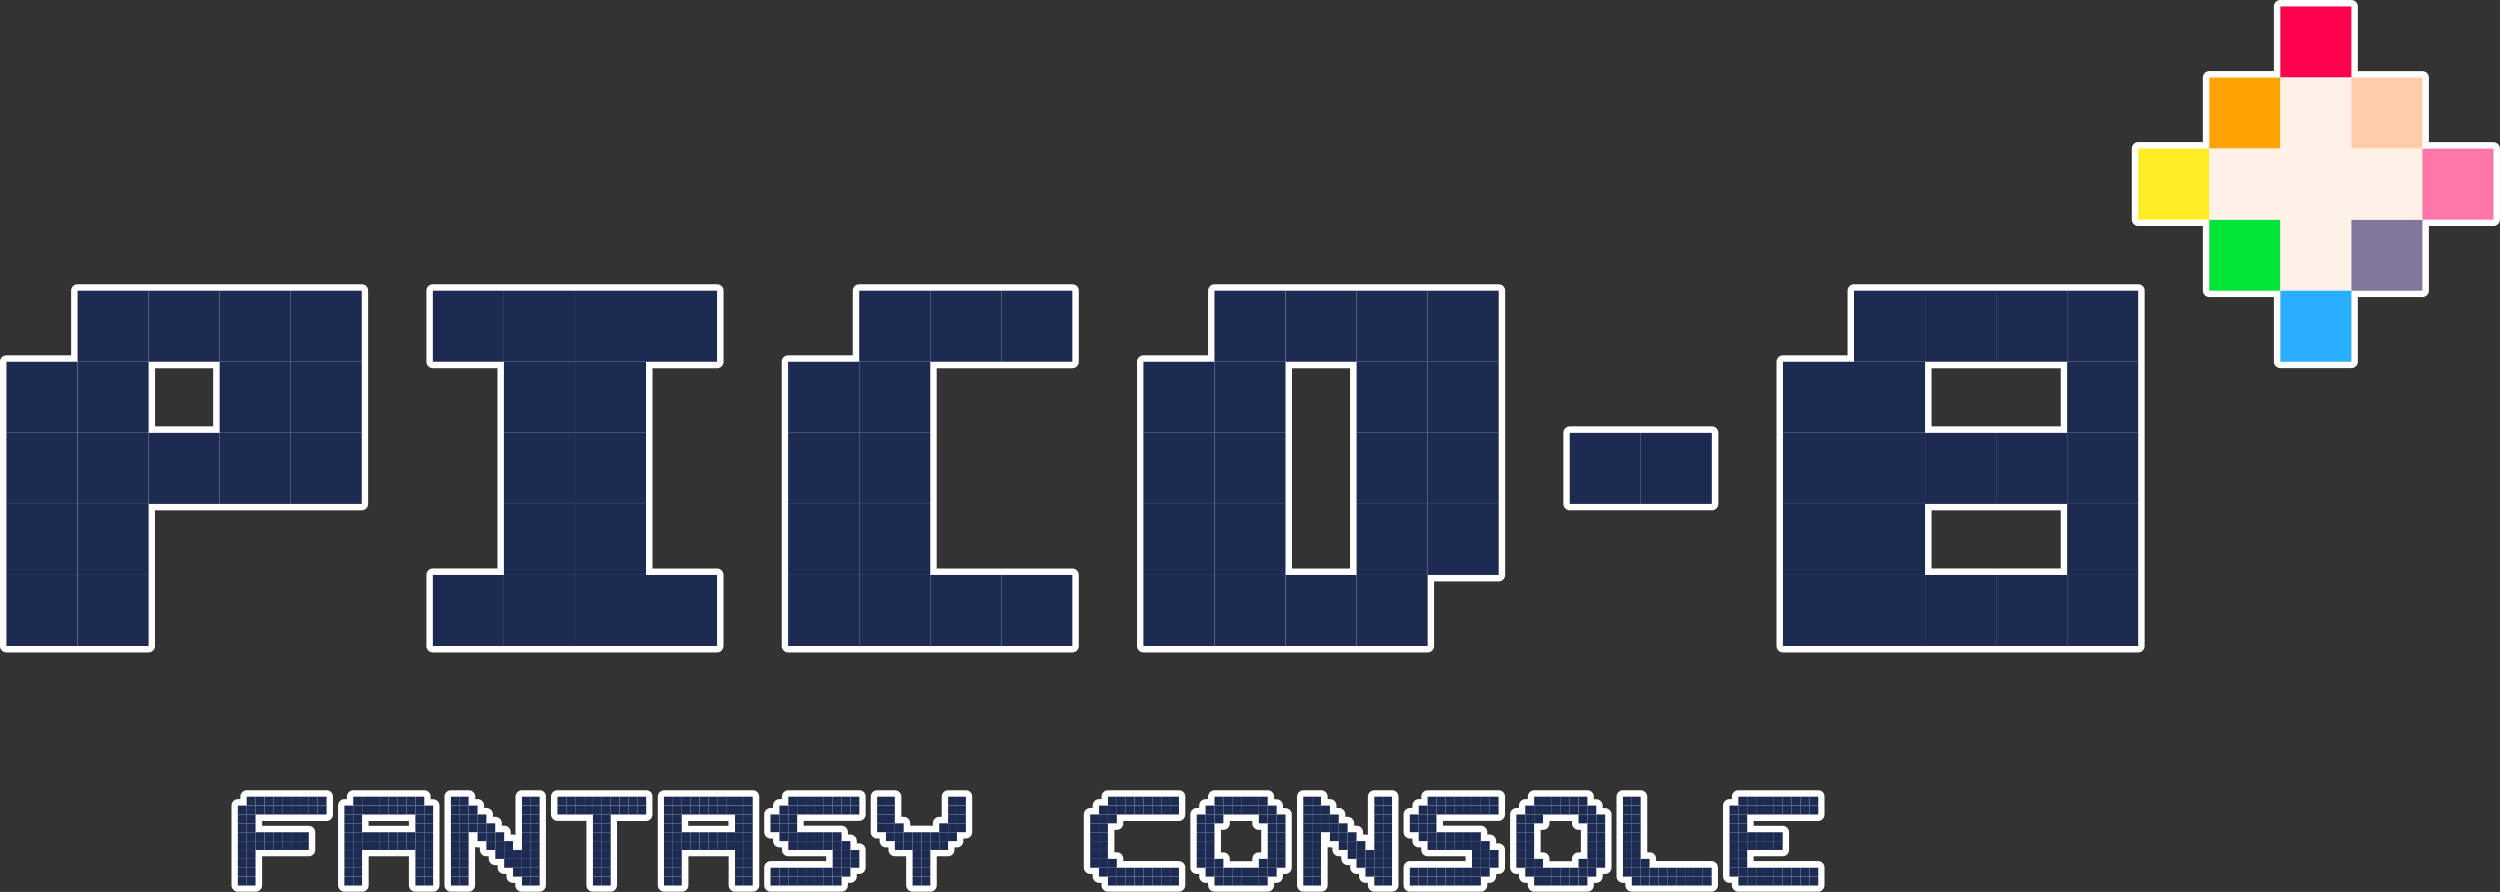 <?xml version="1.0" encoding="utf-8"?>
<!-- Generator: Adobe Illustrator 26.3.1, SVG Export Plug-In . SVG Version: 6.00 Build 0)  -->
<svg version="1.1" id="Layer_1" xmlns="http://www.w3.org/2000/svg" xmlns:xlink="http://www.w3.org/1999/xlink" x="0px" y="0px"
	 viewBox="0 0 3839 1369.7" style="enable-background:new 0 0 3839 1369.7;" xml:space="preserve">
<rect x="0" y="0" width="3839" height="1369.7" fill="#333333" stroke="none"/>
<style type="text/css">
	.st0{display:none;}
	.st1{display:inline;opacity:0.5;}
	.st2{fill:#FFFFFF;stroke:#231F20;stroke-miterlimit:10;}
	.st3{fill:#FFF1E8;}
	.st4{display:inline;}
	.st5{fill:#1D2B53;}
	.st6{fill:#00E437;}
	.st7{fill:#83769C;}
	.st8{fill:#28ADFF;}
	.st9{fill:#FF004D;}
	.st10{fill:#FFA301;}
	.st11{fill:#FFCCAA;}
	.st12{fill:#FFEC25;}
	.st13{fill:#FF77A8;}
	.st14{display:inline;fill:#1D2B53;}
	.st15{fill:#FFFFFF;}
</style>
<g>
	<g>
		<g>
			<path class="st15" d="M1210.2,997c-2.7,0-5-2.2-5-5V555.5c0-2.7,2.2-5,5-5h104.1V446.4c0-2.7,2.2-5,5-5h327.4c2.7,0,5,2.2,5,5
				v109.1c0,2.7-2.2,5-5,5h-213.3v317.4h213.3c2.7,0,5,2.2,5,5V992c0,2.7-2.2,5-5,5H1210.2z"/>
			<path class="st15" d="M1646.7,446.4v109.1h-109.1h-109.1v109.1v109.1v109.1h109.1h109.1V992h-109.1h-109.1h-109.1h-109.1V882.9
				V773.8V664.7V555.5h109.1V446.4h109.1h109.1H1646.7 M1646.7,436.5h-109.1h-109.1h-109.1c-5.5,0-9.9,4.5-9.9,9.9v99.2h-99.2
				c-5.5,0-9.9,4.5-9.9,9.9v109.1v109.1v109.1V992c0,5.5,4.5,9.9,9.9,9.9h109.1h109.1h109.1h109.1c5.5,0,9.9-4.5,9.9-9.9V882.9
				c0-5.5-4.5-9.9-9.9-9.9h-109.1h-99.2v-99.2V664.7v-99.2h99.2h109.1c5.5,0,9.9-4.5,9.9-9.9V446.4
				C1656.7,440.9,1652.2,436.5,1646.7,436.5L1646.7,436.5z"/>
		</g>
		<g>
			<path class="st15" d="M1755.8,997c-2.7,0-5-2.2-5-5V555.5c0-2.7,2.2-5,5-5H1860V446.4c0-2.7,2.2-5,5-5h436.5c2.7,0,5,2.2,5,5
				v436.5c0,2.7-2.2,5-5,5h-104.1V992c0,2.7-2.2,5-5,5H1755.8z M2078.2,877.9V560.5H1979v317.4H2078.2z"/>
			<path class="st15" d="M2301.4,446.4v109.1v109.1v109.1v109.1h-109.1V992h-109.1h-109.1h-109.1h-109.1V882.9V773.8V664.7V555.5
				h109.1V446.4h109.1h109.1h109.1H2301.4 M1974.1,882.9h109.1V773.8V664.7V555.5h-109.1v109.1v109.1V882.9 M2301.4,436.5h-109.1
				h-109.1h-109.1h-109.1c-5.5,0-9.9,4.5-9.9,9.9v99.2h-99.2c-5.5,0-9.9,4.5-9.9,9.9v109.1v109.1v109.1V992c0,5.5,4.5,9.9,9.9,9.9
				h109.1h109.1h109.1h109.1c5.5,0,9.9-4.5,9.9-9.9v-99.2h99.2c5.5,0,9.9-4.5,9.9-9.9V773.8V664.7V555.5V446.4
				C2311.4,440.9,2306.9,436.5,2301.4,436.5L2301.4,436.5z M1984,565.5h89.2v99.2v109.1v99.2H1984v-99.2V664.7V565.5L1984,565.5z"/>
		</g>
		<g>
			<path class="st15" d="M9.9,997c-2.7,0-5-2.2-5-5V555.5c0-2.7,2.2-5,5-5h104.1V446.4c0-2.7,2.2-5,5-5h436.5c2.7,0,5,2.2,5,5v327.4
				c0,2.7-2.2,5-5,5H233.2V992c0,2.7-2.2,5-5,5H9.9z M332.3,659.7v-99.2h-99.2v99.2H332.3z"/>
			<path class="st15" d="M555.5,446.4v109.1v109.1v109.1H446.4H337.3H228.2v109.1V992H119.1H9.9V882.9V773.8V664.7V555.5h109.1
				V446.4h109.1h109.1h109.1H555.5 M228.2,664.7h109.1V555.5H228.2V664.7 M555.5,436.5H446.4H337.3H228.2H119.1
				c-5.5,0-9.9,4.5-9.9,9.9v99.2H9.9c-5.5,0-9.9,4.5-9.9,9.9v109.1v109.1v109.1V992c0,5.5,4.5,9.9,9.9,9.9h109.1h109.1
				c5.5,0,9.9-4.5,9.9-9.9V882.9v-99.2h99.2h109.1h109.1c5.5,0,9.9-4.5,9.9-9.9V664.7V555.5V446.4
				C565.5,440.9,561,436.5,555.5,436.5L555.5,436.5z M238.1,565.5h89.2v89.2h-89.2V565.5L238.1,565.5z"/>
		</g>
		<g>
			<path class="st15" d="M2410.5,778.7c-2.7,0-5-2.2-5-5V664.7c0-2.7,2.2-5,5-5h218.2c2.7,0,5,2.2,5,5v109.1c0,2.7-2.2,5-5,5H2410.5
				z"/>
			<path class="st15" d="M2628.8,664.7v109.1h-109.1h-109.1V664.7h109.1H2628.8 M2628.8,654.7h-109.1h-109.1c-5.5,0-9.9,4.5-9.9,9.9
				v109.1c0,5.5,4.5,9.9,9.9,9.9h109.1h109.1c5.5,0,9.9-4.5,9.9-9.9V664.7C2638.7,659.2,2634.3,654.7,2628.8,654.7L2628.8,654.7z"/>
		</g>
		<g>
			<path class="st15" d="M664.7,997c-2.7,0-5-2.2-5-5V882.9c0-2.7,2.2-5,5-5h104.1V560.5H664.7c-2.7,0-5-2.2-5-5V446.4
				c0-2.7,2.2-5,5-5h436.5c2.7,0,5,2.2,5,5v109.1c0,2.7-2.2,5-5,5H997v317.4h104.1c2.7,0,5,2.2,5,5V992c0,2.7-2.2,5-5,5H664.7z"/>
			<path class="st15" d="M1101.1,446.4v109.1H992v109.1v109.1v109.1h109.1V992H992H882.9H773.8H664.7V882.9h109.1V773.8V664.7V555.5
				H664.7V446.4h109.1h109.1H992H1101.1 M1101.1,436.5H992H882.9H773.8H664.7c-5.5,0-9.9,4.5-9.9,9.9v109.1c0,5.5,4.5,9.9,9.9,9.9
				h99.2v99.2v109.1v99.2h-99.2c-5.5,0-9.9,4.5-9.9,9.9V992c0,5.5,4.5,9.9,9.9,9.9h109.1h109.1H992h109.1c5.5,0,9.9-4.5,9.9-9.9
				V882.9c0-5.5-4.5-9.9-9.9-9.9H1002v-99.2V664.7v-99.2h99.2c5.5,0,9.9-4.5,9.9-9.9V446.4C1111.1,440.9,1106.6,436.5,1101.1,436.5
				L1101.1,436.5z"/>
		</g>
		<g>
			<path class="st15" d="M2737.9,997c-2.7,0-5-2.2-5-5V555.5c0-2.7,2.2-5,5-5H2842V446.4c0-2.7,2.2-5,5-5h436.5c2.7,0,5,2.2,5,5V992
				c0,2.7-2.2,5-5,5H2737.9z M3169.4,877.9v-99.2h-208.3v99.2H3169.4z M3169.4,659.7v-99.2h-208.3v99.2H3169.4z"/>
			<path class="st15" d="M3283.5,446.4v109.1v109.1v109.1v109.1V992h-109.1h-109.1h-109.1H2847h-109.1V882.9V773.8V664.7V555.5H2847
				V446.4h109.1h109.1h109.1H3283.5 M2956.1,664.7h109.1h109.1V555.5h-109.1h-109.1V664.7 M2956.1,882.9h109.1h109.1V773.8h-109.1
				h-109.1V882.9 M3283.5,436.5h-109.1h-109.1h-109.1H2847c-5.5,0-9.9,4.5-9.9,9.9v99.2h-99.2c-5.5,0-9.9,4.5-9.9,9.9v109.1v109.1
				v109.1V992c0,5.5,4.5,9.9,9.9,9.9H2847h109.1h109.1h109.1h109.1c5.5,0,9.9-4.5,9.9-9.9V882.9V773.8V664.7V555.5V446.4
				C3293.4,440.9,3289,436.5,3283.5,436.5L3283.5,436.5z M2966.1,565.5h99.2h99.2v89.2h-99.2h-99.2V565.5L2966.1,565.5z
				 M2966.1,783.7h99.2h99.2v89.2h-99.2h-99.2V783.7L2966.1,783.7z"/>
		</g>
		<g>
			<path class="st15" d="M3501.7,560.5c-2.7,0-5-2.2-5-5V451.4h-104.1c-2.7,0-5-2.2-5-5V342.3h-104.1c-2.7,0-5-2.2-5-5V228.2
				c0-2.7,2.2-5,5-5h104.1V119.1c0-2.7,2.2-5,5-5h104.1V9.9c0-2.7,2.2-5,5-5h109.1c2.7,0,5,2.2,5,5v104.1h104.1c2.7,0,5,2.2,5,5
				v104.1h104.1c2.7,0,5,2.2,5,5v109.1c0,2.7-2.2,5-5,5h-104.1v104.1c0,2.7-2.2,5-5,5h-104.1v104.1c0,2.7-2.2,5-5,5H3501.7z"/>
			<path class="st15" d="M3610.8,9.9v109.1h109.1v109.1h109.1v109.1h-109.1v109.1h-109.1v109.1h-109.1V446.4h-109.1V337.3h-109.1
				V228.2h109.1V119.1h109.1V9.9H3610.8 M3610.8,0h-109.1c-5.5,0-9.9,4.5-9.9,9.9v99.2h-99.2c-5.5,0-9.9,4.5-9.9,9.9v99.2h-99.2
				c-5.5,0-9.9,4.5-9.9,9.9v109.1c0,5.5,4.5,9.9,9.9,9.9h99.2v99.2c0,5.5,4.5,9.9,9.9,9.9h99.2v99.2c0,5.5,4.5,9.9,9.9,9.9h109.1
				c5.5,0,9.9-4.5,9.9-9.9v-99.2h99.2c5.5,0,9.9-4.5,9.9-9.9v-99.2h99.2c5.5,0,9.9-4.5,9.9-9.9V228.2c0-5.5-4.5-9.9-9.9-9.9h-99.2
				v-99.2c0-5.5-4.5-9.9-9.9-9.9h-99.2V9.9C3620.8,4.5,3616.3,0,3610.8,0L3610.8,0z"/>
		</g>
		<g>
			<path class="st15" d="M365.2,1364.8c-2.7,0-5-2.2-5-5v-122.7c0-2.7,2.2-5,5-5h8.7v-8.7c0-2.7,2.2-5,5-5h122.7c2.7,0,5,2.2,5,5
				v27.3c0,2.7-2.2,5-5,5H397.4v17.3h76.8c2.7,0,5,2.2,5,5v27.3c0,2.7-2.2,5-5,5h-76.8v49.6c0,2.7-2.2,5-5,5H365.2z"/>
			<path class="st15" d="M501.5,1223.4v13.6v13.6h-13.6h-13.6h-13.6H447h-13.6h-13.6h-13.6h-13.6v13.6v13.6h13.6h13.6h13.6H447h13.6
				h13.6v13.6v13.6h-13.6H447h-13.6h-13.6h-13.6h-13.6v13.6v13.6v13.6v13.6h-13.6h-13.6v-13.6v-13.6v-13.6v-13.6v-13.6V1278v-13.6
				v-13.6v-13.6h13.6v-13.6h13.6h13.6h13.6h13.6H447h13.6h13.6h13.6H501.5 M501.5,1213.5h-13.6h-13.6h-13.6H447h-13.6h-13.6h-13.6
				h-13.6h-13.6c-5.5,0-9.9,4.5-9.9,9.9v3.7h-3.7c-5.5,0-9.9,4.5-9.9,9.9v13.6v13.6v13.6v13.6v13.6v13.6v13.6v13.6v13.6
				c0,5.5,4.5,9.9,9.9,9.9h13.6h13.6c5.5,0,9.9-4.5,9.9-9.9v-13.6v-13.6v-13.6v-3.7h3.7h13.6h13.6H447h13.6h13.6
				c5.5,0,9.9-4.5,9.9-9.9v-13.6V1278c0-5.5-4.5-9.9-9.9-9.9h-13.6H447h-13.6h-13.6h-13.6h-3.7v-3.7v-3.7h3.7h13.6h13.6H447h13.6
				h13.6h13.6h13.6c5.5,0,9.9-4.5,9.9-9.9v-13.6v-13.6C511.5,1217.9,507,1213.5,501.5,1213.5L501.5,1213.5z"/>
		</g>
		<g>
			<path class="st15" d="M637.9,1364.8c-2.7,0-5-2.2-5-5v-49.6H561v49.6c0,2.7-2.2,5-5,5h-27.3c-2.7,0-5-2.2-5-5v-122.7
				c0-2.7,2.2-5,5-5h8.7v-8.7c0-2.7,2.2-5,5-5h109.1c2.7,0,5,2.2,5,5v8.7h8.7c2.7,0,5,2.2,5,5v122.7c0,2.7-2.2,5-5,5H637.9z
				 M632.9,1273v-17.3H561v17.3H632.9z"/>
			<path class="st15" d="M651.5,1223.4v13.6h13.6v13.6v13.6v13.6v13.6v13.6v13.6v13.6v13.6v13.6h-13.6h-13.6v-13.6v-13.6v-13.6
				v-13.6h-13.6h-13.6H597h-13.6h-13.6h-13.6v13.6v13.6v13.6v13.6h-13.6h-13.6v-13.6v-13.6v-13.6v-13.6v-13.6V1278v-13.6v-13.6
				v-13.6h13.6v-13.6h13.6h13.6h13.6H597h13.6h13.6h13.6H651.5 M556.1,1278h13.6h13.6H597h13.6h13.6h13.6v-13.6v-13.6h-13.6h-13.6
				H597h-13.6h-13.6h-13.6v13.6V1278 M651.5,1213.5h-13.6h-13.6h-13.6H597h-13.6h-13.6h-13.6h-13.6c-5.5,0-9.9,4.5-9.9,9.9v3.7h-3.7
				c-5.5,0-9.9,4.5-9.9,9.9v13.6v13.6v13.6v13.6v13.6v13.6v13.6v13.6v13.6c0,5.5,4.5,9.9,9.9,9.9h13.6h13.6c5.5,0,9.9-4.5,9.9-9.9
				v-13.6v-13.6v-13.6v-3.7h3.7h13.6H597h13.6h13.6h3.7v3.7v13.6v13.6v13.6c0,5.5,4.5,9.9,9.9,9.9h13.6h13.6c5.5,0,9.9-4.5,9.9-9.9
				v-13.6v-13.6v-13.6v-13.6v-13.6V1278v-13.6v-13.6v-13.6c0-5.5-4.5-9.9-9.9-9.9h-3.7v-3.7C661.4,1217.9,657,1213.5,651.5,1213.5
				L651.5,1213.5z M566,1260.7h3.7h13.6H597h13.6h13.6h3.7v3.7v3.7h-3.7h-13.6H597h-13.6h-13.6H566v-3.7V1260.7L566,1260.7z"/>
		</g>
		<g>
			<path class="st15" d="M801.5,1364.8c-2.7,0-5-2.2-5-5v-8.7h-8.7c-2.7,0-5-2.2-5-5v-8.7h-8.7c-2.7,0-5-2.2-5-5v-8.7h-8.7
				c-2.7,0-5-2.2-5-5v-8.7h-8.7c-2.7,0-5-2.2-5-5v-8.7h-8.7c-2.7,0-5-2.2-5-5v-8.7h-3.7v76.8c0,2.7-2.2,5-5,5h-27.3
				c-2.7,0-5-2.2-5-5v-136.3c0-2.7,2.2-5,5-5h27.3c2.7,0,5,2.2,5,5v8.7h8.7c2.7,0,5,2.2,5,5v8.7h8.7c2.7,0,5,2.2,5,5v8.7h8.7
				c2.7,0,5,2.2,5,5v8.7h8.7c2.7,0,5,2.2,5,5v8.7h8.7c2.7,0,5,2.2,5,5v8.7h3.7v-76.8c0-2.7,2.2-5,5-5h27.3c2.7,0,5,2.2,5,5v136.3
				c0,2.7-2.2,5-5,5H801.5z"/>
			<path class="st15" d="M828.7,1223.4v13.6v13.6v13.6v13.6v13.6v13.6v13.6v13.6v13.6v13.6h-13.6h-13.6v-13.6h-13.6v-13.6h-13.6
				v-13.6h-13.6v-13.6h-13.6v-13.6h-13.6V1278h-13.6v13.6v13.6v13.6v13.6v13.6v13.6H706h-13.6v-13.6v-13.6v-13.6v-13.6v-13.6V1278
				v-13.6v-13.6v-13.6v-13.6H706h13.6v13.6h13.6v13.6h13.6v13.6h13.6v13.6h13.6v13.6h13.6v13.6h13.6v-13.6V1278v-13.6v-13.6v-13.6
				v-13.6h13.6H828.7 M828.7,1213.5h-13.6h-13.6c-5.5,0-9.9,4.5-9.9,9.9v13.6v13.6v13.6v13.6v4.4c-1.1-0.5-2.4-0.7-3.7-0.7h-3.7
				v-3.7c0-5.5-4.5-9.9-9.9-9.9h-3.7v-3.7c0-5.5-4.5-9.9-9.9-9.9h-3.7v-3.7c0-5.5-4.5-9.9-9.9-9.9h-3.7v-3.7c0-5.5-4.5-9.9-9.9-9.9
				h-3.7v-3.7c0-5.5-4.5-9.9-9.9-9.9H706h-13.6c-5.5,0-9.9,4.5-9.9,9.9v13.6v13.6v13.6v13.6v13.6v13.6v13.6v13.6v13.6v13.6
				c0,5.5,4.5,9.9,9.9,9.9H706h13.6c5.5,0,9.9-4.5,9.9-9.9v-13.6v-13.6v-13.6v-13.6v-4.4c1.1,0.5,2.4,0.7,3.7,0.7h3.7v3.7
				c0,5.5,4.5,9.9,9.9,9.9h3.7v3.7c0,5.5,4.5,9.9,9.9,9.9h3.7v3.7c0,5.5,4.5,9.9,9.9,9.9h3.7v3.7c0,5.5,4.5,9.9,9.9,9.9h3.7v3.7
				c0,5.5,4.5,9.9,9.9,9.9h13.6h13.6c5.5,0,9.9-4.5,9.9-9.9v-13.6v-13.6v-13.6v-13.6v-13.6V1278v-13.6v-13.6v-13.6v-13.6
				C838.7,1217.9,834.2,1213.5,828.7,1213.5L828.7,1213.5z"/>
		</g>
		<g>
			<path class="st15" d="M910.5,1364.8c-2.7,0-5-2.2-5-5v-104.1H856c-2.7,0-5-2.2-5-5v-27.3c0-2.7,2.2-5,5-5h136.3c2.7,0,5,2.2,5,5
				v27.3c0,2.7-2.2,5-5,5h-49.6v104.1c0,2.7-2.2,5-5,5H910.5z"/>
			<path class="st15" d="M992.4,1223.4v13.6v13.6h-13.6h-13.6h-13.6h-13.6v13.6v13.6v13.6v13.6v13.6v13.6v13.6v13.6h-13.6h-13.6
				v-13.6v-13.6v-13.6v-13.6v-13.6V1278v-13.6v-13.6h-13.6h-13.6h-13.6H856v-13.6v-13.6h13.6h13.6h13.6h13.6h13.6h13.6h13.6h13.6
				h13.6H992.4 M992.4,1213.5h-13.6h-13.6h-13.6h-13.6h-13.6h-13.6h-13.6h-13.6h-13.6H856c-5.5,0-9.9,4.5-9.9,9.9v13.6v13.6
				c0,5.5,4.5,9.9,9.9,9.9h13.6h13.6h13.6h3.7v3.7v13.6v13.6v13.6v13.6v13.6v13.6v13.6c0,5.5,4.5,9.9,9.9,9.9h13.6h13.6
				c5.5,0,9.9-4.5,9.9-9.9v-13.6v-13.6v-13.6v-13.6v-13.6V1278v-13.6v-3.7h3.7h13.6h13.6h13.6c5.5,0,9.9-4.5,9.9-9.9v-13.6v-13.6
				C1002.3,1217.9,997.9,1213.5,992.4,1213.5L992.4,1213.5z"/>
		</g>
		<g>
			<path class="st15" d="M1128.7,1364.8c-2.7,0-5-2.2-5-5v-49.6h-71.9v49.6c0,2.7-2.2,5-5,5h-27.3c-2.7,0-5-2.2-5-5v-136.3
				c0-2.7,2.2-5,5-5H1156c2.7,0,5,2.2,5,5v136.3c0,2.7-2.2,5-5,5H1128.7z M1123.7,1273v-17.3h-71.9v17.3H1123.7z"/>
			<path class="st15" d="M1156,1223.4v13.6v13.6v13.6v13.6v13.6v13.6v13.6v13.6v13.6v13.6h-13.6h-13.6v-13.6v-13.6v-13.6v-13.6
				h-13.6h-13.6h-13.6h-13.6h-13.6h-13.6v13.6v13.6v13.6v13.6h-13.6h-13.6v-13.6v-13.6v-13.6v-13.6v-13.6V1278v-13.6v-13.6v-13.6
				v-13.6h13.6h13.6h13.6h13.6h13.6h13.6h13.6h13.6h13.6H1156 M1046.9,1278h13.6h13.6h13.6h13.6h13.6h13.6v-13.6v-13.6h-13.6h-13.6
				h-13.6h-13.6h-13.6h-13.6v13.6V1278 M1156,1213.5h-13.6h-13.6h-13.6h-13.6h-13.6h-13.6h-13.6h-13.6h-13.6h-13.6
				c-5.5,0-9.9,4.5-9.9,9.9v13.6v13.6v13.6v13.6v13.6v13.6v13.6v13.6v13.6v13.6c0,5.5,4.5,9.9,9.9,9.9h13.6h13.6
				c5.5,0,9.9-4.5,9.9-9.9v-13.6v-13.6v-13.6v-3.7h3.7h13.6h13.6h13.6h13.6h3.7v3.7v13.6v13.6v13.6c0,5.5,4.5,9.9,9.9,9.9h13.6h13.6
				c5.5,0,9.9-4.5,9.9-9.9v-13.6v-13.6v-13.6v-13.6v-13.6V1278v-13.6v-13.6v-13.6v-13.6C1165.9,1217.9,1161.5,1213.5,1156,1213.5
				L1156,1213.5z M1056.8,1260.7h3.7h13.6h13.6h13.6h13.6h3.7v3.7v3.7h-3.7h-13.6h-13.6h-13.6h-13.6h-3.7v-3.7V1260.7L1056.8,1260.7
				z"/>
		</g>
		<g>
			<path class="st15" d="M1183.2,1364.8c-2.7,0-5-2.2-5-5v-27.3c0-2.7,2.2-5,5-5h90.5v-17.3h-63.2c-2.7,0-5-2.2-5-5v-8.7h-8.7
				c-2.7,0-5-2.2-5-5v-8.7h-8.7c-2.7,0-5-2.2-5-5v-27.3c0-2.7,2.2-5,5-5h8.7v-8.7c0-2.7,2.2-5,5-5h8.7v-8.7c0-2.7,2.2-5,5-5h109.1
				c2.7,0,5,2.2,5,5v27.3c0,2.7-2.2,5-5,5h-90.5v17.3h63.2c2.7,0,5,2.2,5,5v8.7h8.7c2.7,0,5,2.2,5,5v8.7h8.7c2.7,0,5,2.2,5,5v27.3
				c0,2.7-2.2,5-5,5h-8.7v8.7c0,2.7-2.2,5-5,5h-8.7v8.7c0,2.7-2.2,5-5,5H1183.2z"/>
			<path class="st15" d="M1319.6,1223.4v13.6v13.6H1306h-13.6h-13.6H1265h-13.6h-13.6h-13.6v13.6v13.6h13.6h13.6h13.6h13.6h13.6
				v13.6h13.6v13.6h13.6v13.6v13.6H1306v13.6h-13.6v13.6h-13.6H1265h-13.6h-13.6h-13.6h-13.6h-13.6h-13.6v-13.6v-13.6h13.6h13.6
				h13.6h13.6h13.6h13.6h13.6v-13.6v-13.6H1265h-13.6h-13.6h-13.6h-13.6v-13.6h-13.6V1278h-13.6v-13.6v-13.6h13.6v-13.6h13.6v-13.6
				h13.6h13.6h13.6h13.6h13.6h13.6h13.6H1319.6 M1319.6,1213.5H1306h-13.6h-13.6H1265h-13.6h-13.6h-13.6h-13.6
				c-5.5,0-9.9,4.5-9.9,9.9v3.7h-3.7c-5.5,0-9.9,4.5-9.9,9.9v3.7h-3.7c-5.5,0-9.9,4.5-9.9,9.9v13.6v13.6c0,5.5,4.5,9.9,9.9,9.9h3.7
				v3.7c0,5.5,4.5,9.9,9.9,9.9h3.7v3.7c0,5.5,4.5,9.9,9.9,9.9h13.6h13.6h13.6h13.6h3.7v3.7v3.7h-3.7h-13.6h-13.6h-13.6h-13.6h-13.6
				h-13.6c-5.5,0-9.9,4.5-9.9,9.9v13.6v13.6c0,5.5,4.5,9.9,9.9,9.9h13.6h13.6h13.6h13.6h13.6h13.6h13.6h13.6c5.5,0,9.9-4.5,9.9-9.9
				v-3.7h3.7c5.5,0,9.9-4.5,9.9-9.9v-3.7h3.7c5.5,0,9.9-4.5,9.9-9.9v-13.6v-13.6c0-5.5-4.5-9.9-9.9-9.9h-3.7v-3.7
				c0-5.5-4.5-9.9-9.9-9.9h-3.7v-3.7c0-5.5-4.5-9.9-9.9-9.9h-13.6H1265h-13.6h-13.6h-3.7v-3.7v-3.7h3.7h13.6h13.6h13.6h13.6h13.6
				h13.6c5.5,0,9.9-4.5,9.9-9.9v-13.6v-13.6C1329.5,1217.9,1325.1,1213.5,1319.6,1213.5L1319.6,1213.5z"/>
		</g>
		<g>
			<path class="st15" d="M1401.4,1364.8c-2.7,0-5-2.2-5-5v-49.6h-22.3c-2.7,0-5-2.2-5-5v-8.7h-8.7c-2.7,0-5-2.2-5-5v-8.7h-8.7
				c-2.7,0-5-2.2-5-5v-54.5c0-2.7,2.2-5,5-5h27.3c2.7,0,5,2.2,5,5v35.9h8.7c2.7,0,5,2.2,5,5v8.7h44.6v-8.7c0-2.7,2.2-5,5-5h8.7
				v-35.9c0-2.7,2.2-5,5-5h27.3c2.7,0,5,2.2,5,5v54.5c0,2.7-2.2,5-5,5h-8.7v8.7c0,2.7-2.2,5-5,5h-8.7v8.7c0,2.7-2.2,5-5,5h-22.3
				v49.6c0,2.7-2.2,5-5,5H1401.4z"/>
			<path class="st15" d="M1483.2,1223.4v13.6v13.6v13.6v13.6h-13.6v13.6h-13.6v13.6h-13.6h-13.6v13.6v13.6v13.6v13.6H1415h-13.6
				v-13.6v-13.6v-13.6v-13.6h-13.6h-13.6v-13.6h-13.6V1278h-13.6v-13.6v-13.6v-13.6v-13.6h13.6h13.6v13.6v13.6v13.6h13.6v13.6h13.6
				h13.6h13.6h13.6v-13.6h13.6v-13.6v-13.6v-13.6h13.6H1483.2 M1483.2,1213.5h-13.6h-13.6c-5.5,0-9.9,4.5-9.9,9.9v13.6v13.6v3.7
				h-3.7c-5.5,0-9.9,4.5-9.9,9.9v3.7h-3.7H1415h-13.6h-3.7v-3.7c0-5.5-4.5-9.9-9.9-9.9h-3.7v-3.7v-13.6v-13.6c0-5.5-4.5-9.9-9.9-9.9
				h-13.6h-13.6c-5.5,0-9.9,4.5-9.9,9.9v13.6v13.6v13.6v13.6c0,5.5,4.5,9.9,9.9,9.9h3.7v3.7c0,5.5,4.5,9.9,9.9,9.9h3.7v3.7
				c0,5.5,4.5,9.9,9.9,9.9h13.6h3.7v3.7v13.6v13.6v13.6c0,5.5,4.5,9.9,9.9,9.9h13.6h13.6c5.5,0,9.9-4.5,9.9-9.9v-13.6v-13.6v-13.6
				v-3.7h3.7h13.6c5.5,0,9.9-4.5,9.9-9.9v-3.7h3.7c5.5,0,9.9-4.5,9.9-9.9v-3.7h3.7c5.5,0,9.9-4.5,9.9-9.9v-13.6v-13.6v-13.6v-13.6
				C1493.1,1217.9,1488.7,1213.5,1483.2,1213.5L1483.2,1213.5z"/>
		</g>
		<g>
			<path class="st15" d="M1701.4,1364.8c-2.7,0-5-2.2-5-5v-8.7h-8.7c-2.7,0-5-2.2-5-5v-8.7h-8.7c-2.7,0-5-2.2-5-5v-81.8
				c0-2.7,2.2-5,5-5h8.7v-8.7c0-2.7,2.2-5,5-5h8.7v-8.7c0-2.7,2.2-5,5-5h109.1c2.7,0,5,2.2,5,5v27.3c0,2.7-2.2,5-5,5H1720v8.7
				c0,2.7-2.2,5-5,5h-8.7v44.6h8.7c2.7,0,5,2.2,5,5v8.7h90.5c2.7,0,5,2.2,5,5v27.3c0,2.7-2.2,5-5,5H1701.4z"/>
			<path class="st15" d="M1810.4,1223.4v13.6v13.6h-13.6h-13.6h-13.6h-13.6h-13.6h-13.6H1715v13.6h-13.6v13.6v13.6v13.6v13.6h13.6
				v13.6h13.6h13.6h13.6h13.6h13.6h13.6h13.6v13.6v13.6h-13.6h-13.6h-13.6h-13.6h-13.6h-13.6H1715h-13.6v-13.6h-13.6v-13.6h-13.6
				v-13.6v-13.6v-13.6V1278v-13.6v-13.6h13.6v-13.6h13.6v-13.6h13.6h13.6h13.6h13.6h13.6h13.6h13.6H1810.4 M1810.4,1213.5h-13.6
				h-13.6h-13.6h-13.6h-13.6h-13.6H1715h-13.6c-5.5,0-9.9,4.5-9.9,9.9v3.7h-3.7c-5.5,0-9.9,4.5-9.9,9.9v3.7h-3.7
				c-5.5,0-9.9,4.5-9.9,9.9v13.6v13.6v13.6v13.6v13.6v13.6c0,5.5,4.5,9.9,9.9,9.9h3.7v3.7c0,5.5,4.5,9.9,9.9,9.9h3.7v3.7
				c0,5.5,4.5,9.9,9.9,9.9h13.6h13.6h13.6h13.6h13.6h13.6h13.6h13.6c5.5,0,9.9-4.5,9.9-9.9v-13.6v-13.6c0-5.5-4.5-9.9-9.9-9.9h-13.6
				h-13.6h-13.6h-13.6h-13.6h-13.6h-3.7v-3.7c0-5.5-4.5-9.9-9.9-9.9h-3.7v-3.7v-13.6V1278v-3.7h3.7c5.5,0,9.9-4.5,9.9-9.9v-3.7h3.7
				h13.6h13.6h13.6h13.6h13.6h13.6c5.5,0,9.9-4.5,9.9-9.9v-13.6v-13.6C1820.4,1217.9,1815.9,1213.5,1810.4,1213.5L1810.4,1213.5z"/>
		</g>
		<g>
			<path class="st15" d="M1865,1364.8c-2.7,0-5-2.2-5-5v-8.7h-8.7c-2.7,0-5-2.2-5-5v-8.7h-8.7c-2.7,0-5-2.2-5-5v-81.8
				c0-2.7,2.2-5,5-5h8.7v-8.7c0-2.7,2.2-5,5-5h8.7v-8.7c0-2.7,2.2-5,5-5h81.8c2.7,0,5,2.2,5,5v8.7h8.7c2.7,0,5,2.2,5,5v8.7h8.7
				c2.7,0,5,2.2,5,5v81.8c0,2.7-2.2,5-5,5h-8.7v8.7c0,2.7-2.2,5-5,5h-8.7v8.7c0,2.7-2.2,5-5,5H1865z M1928.2,1327.5v-8.7
				c0-2.7,2.2-5,5-5h8.7v-44.6h-8.7c-2.7,0-5-2.2-5-5v-8.7h-44.6v8.7c0,2.7-2.2,5-5,5h-8.7v44.6h8.7c2.7,0,5,2.2,5,5v8.7H1928.2z"/>
			<path class="st15" d="M1946.8,1223.4v13.6h13.6v13.6h13.6v13.6v13.6v13.6v13.6v13.6v13.6h-13.6v13.6h-13.6v13.6h-13.6h-13.6
				h-13.6h-13.6h-13.6H1865v-13.6h-13.6v-13.6h-13.6v-13.6v-13.6v-13.6V1278v-13.6v-13.6h13.6v-13.6h13.6v-13.6h13.6h13.6h13.6h13.6
				h13.6H1946.8 M1865,1318.9h13.6v13.6h13.6h13.6h13.6h13.6v-13.6h13.6v-13.6v-13.6V1278v-13.6h-13.6v-13.6h-13.6h-13.6h-13.6
				h-13.6v13.6H1865v13.6v13.6v13.6V1318.9 M1946.8,1213.5h-13.6h-13.6h-13.6h-13.6h-13.6H1865c-5.5,0-9.9,4.5-9.9,9.9v3.7h-3.7
				c-5.5,0-9.9,4.5-9.9,9.9v3.7h-3.7c-5.5,0-9.9,4.5-9.9,9.9v13.6v13.6v13.6v13.6v13.6v13.6c0,5.5,4.5,9.9,9.9,9.9h3.7v3.7
				c0,5.5,4.5,9.9,9.9,9.9h3.7v3.7c0,5.5,4.5,9.9,9.9,9.9h13.6h13.6h13.6h13.6h13.6h13.6c5.5,0,9.9-4.5,9.9-9.9v-3.7h3.7
				c5.5,0,9.9-4.5,9.9-9.9v-3.7h3.7c5.5,0,9.9-4.5,9.9-9.9v-13.6v-13.6v-13.6V1278v-13.6v-13.6c0-5.5-4.5-9.9-9.9-9.9h-3.7v-3.7
				c0-5.5-4.5-9.9-9.9-9.9h-3.7v-3.7C1956.7,1217.9,1952.3,1213.5,1946.8,1213.5L1946.8,1213.5z M1888.5,1260.7h3.7h13.6h13.6h3.7
				v3.7c0,5.5,4.5,9.9,9.9,9.9h3.7v3.7v13.6v13.6v3.7h-3.7c-5.5,0-9.9,4.5-9.9,9.9v3.7h-3.7h-13.6h-13.6h-3.7v-3.7
				c0-5.5-4.5-9.9-9.9-9.9h-3.7v-3.7v-13.6V1278v-3.7h3.7c5.5,0,9.9-4.5,9.9-9.9V1260.7L1888.5,1260.7z"/>
		</g>
		<g>
			<path class="st15" d="M2110.4,1364.8c-2.7,0-5-2.2-5-5v-8.7h-8.7c-2.7,0-5-2.2-5-5v-8.7h-8.7c-2.7,0-5-2.2-5-5v-8.7h-8.7
				c-2.7,0-5-2.2-5-5v-8.7h-8.7c-2.7,0-5-2.2-5-5v-8.7h-8.7c-2.7,0-5-2.2-5-5v-8.7h-3.7v76.8c0,2.7-2.2,5-5,5h-27.3
				c-2.7,0-5-2.2-5-5v-136.3c0-2.7,2.2-5,5-5h27.3c2.7,0,5,2.2,5,5v8.7h8.7c2.7,0,5,2.2,5,5v8.7h8.7c2.7,0,5,2.2,5,5v8.7h8.7
				c2.7,0,5,2.2,5,5v8.7h8.7c2.7,0,5,2.2,5,5v8.7h8.7c2.7,0,5,2.2,5,5v8.7h3.7v-76.8c0-2.7,2.2-5,5-5h27.3c2.7,0,5,2.2,5,5v136.3
				c0,2.7-2.2,5-5,5H2110.4z"/>
			<path class="st15" d="M2137.7,1223.4v13.6v13.6v13.6v13.6v13.6v13.6v13.6v13.6v13.6v13.6H2124h-13.6v-13.6h-13.6v-13.6h-13.6
				v-13.6h-13.6v-13.6h-13.6v-13.6h-13.6V1278h-13.6v13.6v13.6v13.6v13.6v13.6v13.6h-13.6h-13.6v-13.6v-13.6v-13.6v-13.6v-13.6V1278
				v-13.6v-13.6v-13.6v-13.6h13.6h13.6v13.6h13.6v13.6h13.6v13.6h13.6v13.6h13.6v13.6h13.6v13.6h13.6v-13.6V1278v-13.6v-13.6v-13.6
				v-13.6h13.6H2137.7 M2137.7,1213.5H2124h-13.6c-5.5,0-9.9,4.5-9.9,9.9v13.6v13.6v13.6v13.6v4.4c-1.1-0.5-2.4-0.7-3.7-0.7h-3.7
				v-3.7c0-5.5-4.5-9.9-9.9-9.9h-3.7v-3.7c0-5.5-4.5-9.9-9.9-9.9h-3.7v-3.7c0-5.5-4.5-9.9-9.9-9.9h-3.7v-3.7c0-5.5-4.5-9.9-9.9-9.9
				h-3.7v-3.7c0-5.5-4.5-9.9-9.9-9.9h-13.6h-13.6c-5.5,0-9.9,4.5-9.9,9.9v13.6v13.6v13.6v13.6v13.6v13.6v13.6v13.6v13.6v13.6
				c0,5.5,4.5,9.9,9.9,9.9h13.6h13.6c5.5,0,9.9-4.5,9.9-9.9v-13.6v-13.6v-13.6v-13.6v-4.4c1.1,0.5,2.4,0.7,3.7,0.7h3.7v3.7
				c0,5.5,4.5,9.9,9.9,9.9h3.7v3.7c0,5.5,4.5,9.9,9.9,9.9h3.7v3.7c0,5.5,4.5,9.9,9.9,9.9h3.7v3.7c0,5.5,4.5,9.9,9.9,9.9h3.7v3.7
				c0,5.5,4.5,9.9,9.9,9.9h13.6h13.6c5.5,0,9.9-4.5,9.9-9.9v-13.6v-13.6v-13.6v-13.6v-13.6V1278v-13.6v-13.6v-13.6v-13.6
				C2147.6,1217.9,2143.2,1213.5,2137.7,1213.5L2137.7,1213.5z"/>
		</g>
		<g>
			<path class="st15" d="M2164.9,1364.8c-2.7,0-5-2.2-5-5v-27.3c0-2.7,2.2-5,5-5h90.5v-17.3h-63.2c-2.7,0-5-2.2-5-5v-8.7h-8.7
				c-2.7,0-5-2.2-5-5v-8.7h-8.7c-2.7,0-5-2.2-5-5v-27.3c0-2.7,2.2-5,5-5h8.7v-8.7c0-2.7,2.2-5,5-5h8.7v-8.7c0-2.7,2.2-5,5-5h109.1
				c2.7,0,5,2.2,5,5v27.3c0,2.7-2.2,5-5,5h-90.5v17.3h63.2c2.7,0,5,2.2,5,5v8.7h8.7c2.7,0,5,2.2,5,5v8.7h8.7c2.7,0,5,2.2,5,5v27.3
				c0,2.7-2.2,5-5,5h-8.7v8.7c0,2.7-2.2,5-5,5h-8.7v8.7c0,2.7-2.2,5-5,5H2164.9z"/>
			<path class="st15" d="M2301.3,1223.4v13.6v13.6h-13.6H2274h-13.6h-13.6h-13.6h-13.6h-13.6v13.6v13.6h13.6h13.6h13.6h13.6h13.6
				v13.6h13.6v13.6h13.6v13.6v13.6h-13.6v13.6H2274v13.6h-13.6h-13.6h-13.6h-13.6h-13.6h-13.6h-13.6h-13.6v-13.6v-13.6h13.6h13.6
				h13.6h13.6h13.6h13.6h13.6v-13.6v-13.6h-13.6h-13.6h-13.6h-13.6h-13.6v-13.6h-13.6V1278h-13.6v-13.6v-13.6h13.6v-13.6h13.6v-13.6
				h13.6h13.6h13.6h13.6h13.6h13.6h13.6H2301.3 M2301.3,1213.5h-13.6H2274h-13.6h-13.6h-13.6h-13.6h-13.6h-13.6
				c-5.5,0-9.9,4.5-9.9,9.9v3.7h-3.7c-5.5,0-9.9,4.5-9.9,9.9v3.7h-3.7c-5.5,0-9.9,4.5-9.9,9.9v13.6v13.6c0,5.5,4.5,9.9,9.9,9.9h3.7
				v3.7c0,5.5,4.5,9.9,9.9,9.9h3.7v3.7c0,5.5,4.5,9.9,9.9,9.9h13.6h13.6h13.6h13.6h3.7v3.7v3.7h-3.7h-13.6h-13.6h-13.6h-13.6h-13.6
				h-13.6c-5.5,0-9.9,4.5-9.9,9.9v13.6v13.6c0,5.5,4.5,9.9,9.9,9.9h13.6h13.6h13.6h13.6h13.6h13.6h13.6h13.6c5.5,0,9.9-4.5,9.9-9.9
				v-3.7h3.7c5.5,0,9.9-4.5,9.9-9.9v-3.7h3.7c5.5,0,9.9-4.5,9.9-9.9v-13.6v-13.6c0-5.5-4.5-9.9-9.9-9.9h-3.7v-3.7
				c0-5.5-4.5-9.9-9.9-9.9h-3.7v-3.7c0-5.5-4.5-9.9-9.9-9.9h-13.6h-13.6h-13.6h-13.6h-3.7v-3.7v-3.7h3.7h13.6h13.6h13.6h13.6h13.6
				h13.6c5.5,0,9.9-4.5,9.9-9.9v-13.6v-13.6C2311.2,1217.9,2306.8,1213.5,2301.3,1213.5L2301.3,1213.5z"/>
		</g>
		<g>
			<path class="st15" d="M2355.8,1364.8c-2.7,0-5-2.2-5-5v-8.7h-8.7c-2.7,0-5-2.2-5-5v-8.7h-8.7c-2.7,0-5-2.2-5-5v-81.8
				c0-2.7,2.2-5,5-5h8.7v-8.7c0-2.7,2.2-5,5-5h8.7v-8.7c0-2.7,2.2-5,5-5h81.8c2.7,0,5,2.2,5,5v8.7h8.7c2.7,0,5,2.2,5,5v8.7h8.7
				c2.7,0,5,2.2,5,5v81.8c0,2.7-2.2,5-5,5h-8.7v8.7c0,2.7-2.2,5-5,5h-8.7v8.7c0,2.7-2.2,5-5,5H2355.8z M2419,1327.5v-8.7
				c0-2.7,2.2-5,5-5h8.7v-44.6h-8.7c-2.7,0-5-2.2-5-5v-8.7h-44.6v8.7c0,2.7-2.2,5-5,5h-8.7v44.6h8.7c2.7,0,5,2.2,5,5v8.7H2419z"/>
			<path class="st15" d="M2437.6,1223.4v13.6h13.6v13.6h13.6v13.6v13.6v13.6v13.6v13.6v13.6h-13.6v13.6h-13.6v13.6H2424h-13.6h-13.6
				h-13.6h-13.6h-13.6v-13.6h-13.6v-13.6h-13.6v-13.6v-13.6v-13.6V1278v-13.6v-13.6h13.6v-13.6h13.6v-13.6h13.6h13.6h13.6h13.6h13.6
				H2437.6 M2355.8,1318.9h13.6v13.6h13.6h13.6h13.6h13.6v-13.6h13.6v-13.6v-13.6V1278v-13.6H2424v-13.6h-13.6h-13.6h-13.6h-13.6
				v13.6h-13.6v13.6v13.6v13.6V1318.9 M2437.6,1213.5H2424h-13.6h-13.6h-13.6h-13.6h-13.6c-5.5,0-9.9,4.5-9.9,9.9v3.7h-3.7
				c-5.5,0-9.9,4.5-9.9,9.9v3.7h-3.7c-5.5,0-9.9,4.5-9.9,9.9v13.6v13.6v13.6v13.6v13.6v13.6c0,5.5,4.5,9.9,9.9,9.9h3.7v3.7
				c0,5.5,4.5,9.9,9.9,9.9h3.7v3.7c0,5.5,4.5,9.9,9.9,9.9h13.6h13.6h13.6h13.6h13.6h13.6c5.5,0,9.9-4.5,9.9-9.9v-3.7h3.7
				c5.5,0,9.9-4.5,9.9-9.9v-3.7h3.7c5.5,0,9.9-4.5,9.9-9.9v-13.6v-13.6v-13.6V1278v-13.6v-13.6c0-5.5-4.5-9.9-9.9-9.9h-3.7v-3.7
				c0-5.5-4.5-9.9-9.9-9.9h-3.7v-3.7C2447.6,1217.9,2443.1,1213.5,2437.6,1213.5L2437.6,1213.5z M2379.4,1260.7h3.7h13.6h13.6h3.7
				v3.7c0,5.5,4.5,9.9,9.9,9.9h3.7v3.7v13.6v13.6v3.7h-3.7c-5.5,0-9.9,4.5-9.9,9.9v3.7h-3.7h-13.6h-13.6h-3.7v-3.7
				c0-5.5-4.5-9.9-9.9-9.9h-3.7v-3.7v-13.6V1278v-3.7h3.7c5.5,0,9.9-4.5,9.9-9.9V1260.7L2379.4,1260.7z"/>
		</g>
		<g>
			<path class="st15" d="M2505.8,1364.8c-2.7,0-5-2.2-5-5v-8.7h-8.7c-2.7,0-5-2.2-5-5v-122.7c0-2.7,2.2-5,5-5h27.3c2.7,0,5,2.2,5,5
				v90.5h8.7c2.7,0,5,2.2,5,5v8.7h90.5c2.7,0,5,2.2,5,5v27.3c0,2.7-2.2,5-5,5H2505.8z"/>
			<path class="st15" d="M2519.4,1223.4v13.6v13.6v13.6v13.6v13.6v13.6v13.6h13.6v13.6h13.6h13.6h13.6h13.6h13.6h13.6h13.6v13.6
				v13.6h-13.6h-13.6h-13.6H2574h-13.6h-13.6h-13.6h-13.6h-13.6v-13.6h-13.6v-13.6v-13.6v-13.6v-13.6V1278v-13.6v-13.6v-13.6v-13.6
				h13.6H2519.4 M2519.4,1213.5h-13.6h-13.6c-5.5,0-9.9,4.5-9.9,9.9v13.6v13.6v13.6v13.6v13.6v13.6v13.6v13.6v13.6
				c0,5.5,4.5,9.9,9.9,9.9h3.7v3.7c0,5.5,4.5,9.9,9.9,9.9h13.6h13.6h13.6h13.6h13.6h13.6h13.6h13.6h13.6c5.5,0,9.9-4.5,9.9-9.9
				v-13.6v-13.6c0-5.5-4.5-9.9-9.9-9.9h-13.6h-13.6h-13.6H2574h-13.6h-13.6h-3.7v-3.7c0-5.5-4.5-9.9-9.9-9.9h-3.7v-3.7v-13.6V1278
				v-13.6v-13.6v-13.6v-13.6C2529.4,1217.9,2524.9,1213.5,2519.4,1213.5L2519.4,1213.5z"/>
		</g>
		<g>
			<path class="st15" d="M2669.4,1364.8c-2.7,0-5-2.2-5-5v-8.7h-8.7c-2.7,0-5-2.2-5-5v-109.1c0-2.7,2.2-5,5-5h8.7v-8.7
				c0-2.7,2.2-5,5-5h122.7c2.7,0,5,2.2,5,5v27.3c0,2.7-2.2,5-5,5H2688v17.3h49.6c2.7,0,5,2.2,5,5v27.3c0,2.7-2.2,5-5,5H2688v17.3
				h104.1c2.7,0,5,2.2,5,5v27.3c0,2.7-2.2,5-5,5H2669.4z"/>
			<path class="st15" d="M2792.1,1223.4v13.6v13.6h-13.6h-13.6h-13.6h-13.6h-13.6h-13.6h-13.6H2683v13.6v13.6h13.6h13.6h13.6h13.6
				v13.6v13.6h-13.6h-13.6h-13.6H2683v13.6v13.6h13.6h13.6h13.6h13.6h13.6h13.6h13.6h13.6v13.6v13.6h-13.6h-13.6h-13.6h-13.6h-13.6
				h-13.6h-13.6H2683h-13.6v-13.6h-13.6v-13.6v-13.6v-13.6v-13.6V1278v-13.6v-13.6v-13.6h13.6v-13.6h13.6h13.6h13.6h13.6h13.6h13.6
				h13.6h13.6H2792.1 M2792.1,1213.5h-13.6h-13.6h-13.6h-13.6h-13.6h-13.6h-13.6H2683h-13.6c-5.5,0-9.9,4.5-9.9,9.9v3.7h-3.7
				c-5.5,0-9.9,4.5-9.9,9.9v13.6v13.6v13.6v13.6v13.6v13.6v13.6v13.6c0,5.5,4.5,9.9,9.9,9.9h3.7v3.7c0,5.5,4.5,9.9,9.9,9.9h13.6
				h13.6h13.6h13.6h13.6h13.6h13.6h13.6h13.6c5.5,0,9.9-4.5,9.9-9.9v-13.6v-13.6c0-5.5-4.5-9.9-9.9-9.9h-13.6h-13.6h-13.6h-13.6
				h-13.6h-13.6h-13.6h-3.7v-3.7v-3.7h3.7h13.6h13.6h13.6c5.5,0,9.9-4.5,9.9-9.9v-13.6V1278c0-5.5-4.5-9.9-9.9-9.9h-13.6h-13.6
				h-13.6h-3.7v-3.7v-3.7h3.7h13.6h13.6h13.6h13.6h13.6h13.6h13.6c5.5,0,9.9-4.5,9.9-9.9v-13.6v-13.6
				C2802.1,1217.9,2797.6,1213.5,2792.1,1213.5L2792.1,1213.5z"/>
		</g>
	</g>
	<g>
		<g>
			<rect x="119.1" y="446.4" class="st5" width="109.1" height="109.1"/>
			<rect x="228.2" y="446.4" class="st5" width="109.1" height="109.1"/>
			<rect x="337.3" y="446.4" class="st5" width="109.1" height="109.1"/>
			<rect x="446.4" y="446.4" class="st5" width="109.1" height="109.1"/>
			<rect x="664.7" y="446.4" class="st5" width="109.1" height="109.1"/>
			<rect x="773.8" y="446.4" class="st5" width="109.1" height="109.1"/>
			<rect x="882.9" y="446.4" class="st5" width="109.1" height="109.1"/>
			<rect x="992" y="446.4" class="st5" width="109.1" height="109.1"/>
			<rect x="1319.4" y="446.4" class="st5" width="109.1" height="109.1"/>
			<rect x="1428.5" y="446.4" class="st5" width="109.1" height="109.1"/>
			<rect x="1537.6" y="446.4" class="st5" width="109.1" height="109.1"/>
			<rect x="1864.9" y="446.4" class="st5" width="109.1" height="109.1"/>
			<rect x="1974.1" y="446.4" class="st5" width="109.1" height="109.1"/>
			<rect x="2083.2" y="446.4" class="st5" width="109.1" height="109.1"/>
			<rect x="2192.3" y="446.4" class="st5" width="109.1" height="109.1"/>
			<rect x="2847" y="446.4" class="st5" width="109.1" height="109.1"/>
			<rect x="2956.1" y="446.4" class="st5" width="109.1" height="109.1"/>
			<rect x="9.9" y="555.5" class="st5" width="109.1" height="109.1"/>
			<rect x="119.1" y="555.5" class="st5" width="109.1" height="109.1"/>
			<rect x="337.3" y="555.5" class="st5" width="109.1" height="109.1"/>
			<rect x="446.4" y="555.5" class="st5" width="109.1" height="109.1"/>
			<rect x="773.8" y="555.5" class="st5" width="109.1" height="109.1"/>
			<rect x="882.9" y="555.5" class="st5" width="109.1" height="109.1"/>
			<rect x="1210.2" y="555.5" class="st5" width="109.1" height="109.1"/>
			<rect x="1319.4" y="555.5" class="st5" width="109.1" height="109.1"/>
			<rect x="1755.8" y="555.5" class="st5" width="109.1" height="109.1"/>
			<rect x="1864.9" y="555.5" class="st5" width="109.1" height="109.1"/>
			<rect x="2083.2" y="555.5" class="st5" width="109.1" height="109.1"/>
			<rect x="2192.3" y="555.5" class="st5" width="109.1" height="109.1"/>
			<rect x="2737.9" y="555.5" class="st5" width="109.1" height="109.1"/>
			<rect x="2847" y="555.5" class="st5" width="109.1" height="109.1"/>
			<rect x="9.9" y="664.7" class="st5" width="109.1" height="109.1"/>
			<rect x="119.1" y="664.7" class="st5" width="109.1" height="109.1"/>
			<rect x="228.2" y="664.7" class="st5" width="109.1" height="109.1"/>
			<rect x="337.3" y="664.7" class="st5" width="109.1" height="109.1"/>
			<rect x="446.4" y="664.7" class="st5" width="109.1" height="109.1"/>
			<rect x="773.8" y="664.7" class="st5" width="109.1" height="109.1"/>
			<rect x="882.9" y="664.7" class="st5" width="109.1" height="109.1"/>
			<rect x="1210.2" y="664.7" class="st5" width="109.1" height="109.1"/>
			<rect x="1319.4" y="664.7" class="st5" width="109.1" height="109.1"/>
			<rect x="1755.8" y="664.7" class="st5" width="109.1" height="109.1"/>
			<rect x="1864.9" y="664.7" class="st5" width="109.1" height="109.1"/>
			<rect x="2083.2" y="664.7" class="st5" width="109.1" height="109.1"/>
			<rect x="2192.3" y="664.7" class="st5" width="109.1" height="109.1"/>
			<rect x="2410.5" y="664.7" class="st5" width="109.1" height="109.1"/>
			<rect x="2519.6" y="664.7" class="st5" width="109.1" height="109.1"/>
			<rect x="2737.9" y="664.7" class="st5" width="109.1" height="109.1"/>
			<rect x="2847" y="664.7" class="st5" width="109.1" height="109.1"/>
			<rect x="2956.1" y="664.7" class="st5" width="109.1" height="109.1"/>
			<rect x="9.9" y="773.8" class="st5" width="109.1" height="109.1"/>
			<rect x="119.1" y="773.8" class="st5" width="109.1" height="109.1"/>
			<rect x="773.8" y="773.8" class="st5" width="109.1" height="109.1"/>
			<rect x="882.9" y="773.8" class="st5" width="109.1" height="109.1"/>
			<rect x="1210.2" y="773.8" class="st5" width="109.1" height="109.1"/>
			<rect x="1319.4" y="773.8" class="st5" width="109.1" height="109.1"/>
			<rect x="1755.8" y="773.8" class="st5" width="109.1" height="109.1"/>
			<rect x="1864.9" y="773.8" class="st5" width="109.1" height="109.1"/>
			<rect x="2083.2" y="773.8" class="st5" width="109.1" height="109.1"/>
			<rect x="2192.3" y="773.8" class="st5" width="109.1" height="109.1"/>
			<rect x="2737.9" y="773.8" class="st5" width="109.1" height="109.1"/>
			<rect x="2847" y="773.8" class="st5" width="109.1" height="109.1"/>
			<rect x="9.9" y="882.9" class="st5" width="109.1" height="109.1"/>
			<rect x="119.1" y="882.9" class="st5" width="109.1" height="109.1"/>
			<rect x="664.7" y="882.9" class="st5" width="109.1" height="109.1"/>
			<rect x="773.8" y="882.9" class="st5" width="109.1" height="109.1"/>
			<rect x="882.9" y="882.9" class="st5" width="109.1" height="109.1"/>
			<rect x="992" y="882.9" class="st5" width="109.1" height="109.1"/>
			<rect x="1210.2" y="882.9" class="st5" width="109.1" height="109.1"/>
			<rect x="1319.4" y="882.9" class="st5" width="109.1" height="109.1"/>
			<rect x="1428.5" y="882.9" class="st5" width="109.1" height="109.1"/>
			<rect x="1537.6" y="882.9" class="st5" width="109.1" height="109.1"/>
			<rect x="1755.8" y="882.9" class="st5" width="109.1" height="109.1"/>
			<rect x="1864.9" y="882.9" class="st5" width="109.1" height="109.1"/>
			<rect x="1974.1" y="882.9" class="st5" width="109.1" height="109.1"/>
			<rect x="2083.2" y="882.9" class="st5" width="109.1" height="109.1"/>
			<rect x="2737.9" y="882.9" class="st5" width="109.1" height="109.1"/>
			<rect x="2847" y="882.9" class="st5" width="109.1" height="109.1"/>
			<rect x="2956.1" y="882.9" class="st5" width="109.1" height="109.1"/>
			<rect x="3392.6" y="337.3" class="st6" width="109.1" height="109.1"/>
			<rect x="3501.7" y="337.3" class="st3" width="109.1" height="109.1"/>
			<rect x="3610.8" y="337.3" class="st7" width="109.1" height="109.1"/>
			<rect x="3065.2" y="446.4" class="st5" width="109.1" height="109.1"/>
			<rect x="3174.3" y="446.4" class="st5" width="109.1" height="109.1"/>
			<rect x="3501.7" y="446.4" class="st8" width="109.1" height="109.1"/>
			<rect x="3174.3" y="555.5" class="st5" width="109.1" height="109.1"/>
			<rect x="3065.2" y="664.7" class="st5" width="109.1" height="109.1"/>
			<rect x="3174.3" y="664.7" class="st5" width="109.1" height="109.1"/>
			<rect x="3174.3" y="773.8" class="st5" width="109.1" height="109.1"/>
			<rect x="3065.2" y="882.9" class="st5" width="109.1" height="109.1"/>
			<rect x="3174.3" y="882.9" class="st5" width="109.1" height="109.1"/>
			<rect x="3501.7" y="9.9" class="st9" width="109.1" height="109.1"/>
			<rect x="3392.6" y="119.1" class="st10" width="109.1" height="109.1"/>
			<rect x="3501.7" y="119.1" class="st3" width="109.1" height="109.1"/>
			<rect x="3610.8" y="119.1" class="st11" width="109.1" height="109.1"/>
			<rect x="3283.5" y="228.2" class="st12" width="109.1" height="109.1"/>
			<rect x="3392.6" y="228.2" class="st3" width="109.1" height="109.1"/>
			<rect x="3501.7" y="228.2" class="st3" width="109.1" height="109.1"/>
			<rect x="3610.8" y="228.2" class="st3" width="109.1" height="109.1"/>
			<rect x="3719.9" y="228.2" class="st13" width="109.1" height="109.1"/>
		</g>
		<g>
			<rect x="365.2" y="1237.1" class="st5" width="13.6" height="13.6"/>
			<rect x="365.2" y="1250.7" class="st5" width="13.6" height="13.6"/>
			<rect x="365.2" y="1264.3" class="st5" width="13.6" height="13.6"/>
			<rect x="365.2" y="1278" class="st5" width="13.6" height="13.6"/>
			<rect x="365.2" y="1291.6" class="st5" width="13.6" height="13.6"/>
			<rect x="365.2" y="1305.3" class="st5" width="13.6" height="13.6"/>
			<rect x="365.2" y="1318.9" class="st5" width="13.6" height="13.6"/>
			<rect x="365.2" y="1332.5" class="st5" width="13.6" height="13.6"/>
			<rect x="365.2" y="1346.2" class="st5" width="13.6" height="13.6"/>
			<rect x="378.8" y="1223.4" class="st5" width="13.6" height="13.6"/>
			<rect x="378.8" y="1237.1" class="st5" width="13.6" height="13.6"/>
			<rect x="378.8" y="1250.7" class="st5" width="13.6" height="13.6"/>
			<rect x="378.8" y="1264.3" class="st5" width="13.6" height="13.6"/>
			<rect x="378.8" y="1278" class="st5" width="13.6" height="13.6"/>
			<rect x="378.8" y="1291.6" class="st5" width="13.6" height="13.6"/>
			<rect x="378.8" y="1305.3" class="st5" width="13.6" height="13.6"/>
			<rect x="378.8" y="1318.9" class="st5" width="13.6" height="13.6"/>
			<rect x="378.8" y="1332.5" class="st5" width="13.6" height="13.6"/>
			<rect x="378.8" y="1346.2" class="st5" width="13.6" height="13.6"/>
			<rect x="392.4" y="1223.4" class="st5" width="13.6" height="13.6"/>
			<rect x="392.4" y="1237.1" class="st5" width="13.6" height="13.6"/>
			<rect x="392.4" y="1278" class="st5" width="13.6" height="13.6"/>
			<rect x="392.4" y="1291.6" class="st5" width="13.6" height="13.6"/>
			<rect x="406.1" y="1223.4" class="st5" width="13.6" height="13.6"/>
			<rect x="406.1" y="1237.1" class="st5" width="13.6" height="13.6"/>
			<rect x="406.1" y="1278" class="st5" width="13.6" height="13.6"/>
			<rect x="406.1" y="1291.6" class="st5" width="13.6" height="13.6"/>
			<rect x="419.7" y="1223.4" class="st5" width="13.6" height="13.6"/>
			<rect x="419.7" y="1237.1" class="st5" width="13.6" height="13.6"/>
			<rect x="419.7" y="1278" class="st5" width="13.6" height="13.6"/>
			<rect x="419.7" y="1291.6" class="st5" width="13.6" height="13.6"/>
			<rect x="433.3" y="1223.4" class="st5" width="13.6" height="13.6"/>
			<rect x="433.3" y="1237.1" class="st5" width="13.6" height="13.6"/>
			<rect x="433.3" y="1278" class="st5" width="13.6" height="13.6"/>
			<rect x="433.3" y="1291.6" class="st5" width="13.6" height="13.6"/>
			<rect x="447" y="1223.4" class="st5" width="13.6" height="13.6"/>
			<rect x="447" y="1237.1" class="st5" width="13.6" height="13.6"/>
			<rect x="447" y="1278" class="st5" width="13.6" height="13.6"/>
			<rect x="447" y="1291.6" class="st5" width="13.6" height="13.6"/>
			<rect x="460.6" y="1223.4" class="st5" width="13.6" height="13.6"/>
			<rect x="460.6" y="1237.1" class="st5" width="13.6" height="13.6"/>
			<rect x="460.6" y="1278" class="st5" width="13.6" height="13.6"/>
			<rect x="460.6" y="1291.6" class="st5" width="13.6" height="13.6"/>
			<rect x="474.2" y="1223.4" class="st5" width="13.6" height="13.6"/>
			<rect x="474.2" y="1237.1" class="st5" width="13.6" height="13.6"/>
			<rect x="487.9" y="1223.4" class="st5" width="13.6" height="13.6"/>
			<rect x="487.9" y="1237.1" class="st5" width="13.6" height="13.6"/>
			<rect x="528.8" y="1237.1" class="st5" width="13.6" height="13.6"/>
			<rect x="528.8" y="1250.7" class="st5" width="13.6" height="13.6"/>
			<rect x="528.8" y="1264.3" class="st5" width="13.6" height="13.6"/>
			<rect x="528.8" y="1278" class="st5" width="13.6" height="13.6"/>
			<rect x="528.8" y="1291.6" class="st5" width="13.6" height="13.6"/>
			<rect x="528.8" y="1305.3" class="st5" width="13.6" height="13.6"/>
			<rect x="528.8" y="1318.9" class="st5" width="13.6" height="13.6"/>
			<rect x="528.8" y="1332.5" class="st5" width="13.6" height="13.6"/>
			<rect x="528.8" y="1346.2" class="st5" width="13.6" height="13.6"/>
			<rect x="542.4" y="1223.4" class="st5" width="13.6" height="13.6"/>
			<rect x="542.4" y="1237.1" class="st5" width="13.6" height="13.6"/>
			<rect x="542.4" y="1250.7" class="st5" width="13.6" height="13.6"/>
			<rect x="542.4" y="1264.3" class="st5" width="13.6" height="13.6"/>
			<rect x="542.4" y="1278" class="st5" width="13.6" height="13.6"/>
			<rect x="542.4" y="1291.6" class="st5" width="13.6" height="13.6"/>
			<rect x="542.4" y="1305.3" class="st5" width="13.6" height="13.6"/>
			<rect x="542.4" y="1318.9" class="st5" width="13.6" height="13.6"/>
			<rect x="542.4" y="1332.5" class="st5" width="13.6" height="13.6"/>
			<rect x="542.4" y="1346.2" class="st5" width="13.6" height="13.6"/>
			<rect x="556.1" y="1223.4" class="st5" width="13.6" height="13.6"/>
			<rect x="556.1" y="1237.1" class="st5" width="13.6" height="13.6"/>
			<rect x="556.1" y="1278" class="st5" width="13.6" height="13.6"/>
			<rect x="556.1" y="1291.6" class="st5" width="13.6" height="13.6"/>
			<rect x="569.7" y="1223.4" class="st5" width="13.6" height="13.6"/>
			<rect x="569.7" y="1237.1" class="st5" width="13.6" height="13.6"/>
			<rect x="569.7" y="1278" class="st5" width="13.6" height="13.6"/>
			<rect x="569.7" y="1291.6" class="st5" width="13.6" height="13.6"/>
			<rect x="583.3" y="1223.4" class="st5" width="13.6" height="13.6"/>
			<rect x="583.3" y="1237.1" class="st5" width="13.6" height="13.6"/>
			<rect x="583.3" y="1278" class="st5" width="13.6" height="13.6"/>
			<rect x="583.3" y="1291.6" class="st5" width="13.6" height="13.6"/>
			<rect x="597" y="1223.4" class="st5" width="13.6" height="13.6"/>
			<rect x="597" y="1237.1" class="st5" width="13.6" height="13.6"/>
			<rect x="597" y="1278" class="st5" width="13.6" height="13.6"/>
			<rect x="597" y="1291.6" class="st5" width="13.6" height="13.6"/>
			<rect x="610.6" y="1223.4" class="st5" width="13.6" height="13.6"/>
			<rect x="610.6" y="1237.1" class="st5" width="13.6" height="13.6"/>
			<rect x="610.6" y="1278" class="st5" width="13.6" height="13.6"/>
			<rect x="610.6" y="1291.6" class="st5" width="13.6" height="13.6"/>
			<rect x="624.2" y="1223.4" class="st5" width="13.6" height="13.6"/>
			<rect x="624.2" y="1237.1" class="st5" width="13.6" height="13.6"/>
			<rect x="624.2" y="1278" class="st5" width="13.6" height="13.6"/>
			<rect x="624.2" y="1291.6" class="st5" width="13.6" height="13.6"/>
			<rect x="637.9" y="1223.4" class="st5" width="13.6" height="13.6"/>
			<rect x="637.9" y="1237.1" class="st5" width="13.6" height="13.6"/>
			<rect x="637.9" y="1250.7" class="st5" width="13.6" height="13.6"/>
			<rect x="637.9" y="1264.3" class="st5" width="13.6" height="13.6"/>
			<rect x="637.9" y="1278" class="st5" width="13.6" height="13.6"/>
			<rect x="637.9" y="1291.6" class="st5" width="13.6" height="13.6"/>
			<rect x="637.9" y="1305.3" class="st5" width="13.6" height="13.6"/>
			<rect x="637.9" y="1318.9" class="st5" width="13.6" height="13.6"/>
			<rect x="637.9" y="1332.5" class="st5" width="13.6" height="13.6"/>
			<rect x="637.9" y="1346.2" class="st5" width="13.6" height="13.6"/>
			<rect x="651.5" y="1237.1" class="st5" width="13.6" height="13.6"/>
			<rect x="651.5" y="1250.7" class="st5" width="13.6" height="13.6"/>
			<rect x="651.5" y="1264.3" class="st5" width="13.6" height="13.6"/>
			<rect x="651.5" y="1278" class="st5" width="13.6" height="13.6"/>
			<rect x="651.5" y="1291.6" class="st5" width="13.6" height="13.6"/>
			<rect x="651.5" y="1305.3" class="st5" width="13.6" height="13.6"/>
			<rect x="651.5" y="1318.9" class="st5" width="13.6" height="13.6"/>
			<rect x="651.5" y="1332.5" class="st5" width="13.6" height="13.6"/>
			<rect x="651.5" y="1346.2" class="st5" width="13.6" height="13.6"/>
			<rect x="692.4" y="1223.4" class="st5" width="13.6" height="13.6"/>
			<rect x="692.4" y="1237.1" class="st5" width="13.6" height="13.6"/>
			<rect x="692.4" y="1250.7" class="st5" width="13.6" height="13.6"/>
			<rect x="692.4" y="1264.3" class="st5" width="13.6" height="13.6"/>
			<rect x="692.4" y="1278" class="st5" width="13.6" height="13.6"/>
			<rect x="692.4" y="1291.6" class="st5" width="13.6" height="13.6"/>
			<rect x="692.4" y="1305.3" class="st5" width="13.6" height="13.6"/>
			<rect x="692.4" y="1318.9" class="st5" width="13.6" height="13.6"/>
			<rect x="692.4" y="1332.5" class="st5" width="13.6" height="13.6"/>
			<rect x="692.4" y="1346.2" class="st5" width="13.6" height="13.6"/>
			<rect x="706" y="1223.4" class="st5" width="13.6" height="13.6"/>
			<rect x="706" y="1237.1" class="st5" width="13.6" height="13.6"/>
			<rect x="706" y="1250.7" class="st5" width="13.6" height="13.6"/>
			<rect x="706" y="1264.3" class="st5" width="13.6" height="13.6"/>
			<rect x="706" y="1278" class="st5" width="13.6" height="13.6"/>
			<rect x="706" y="1291.6" class="st5" width="13.6" height="13.6"/>
			<rect x="706" y="1305.3" class="st5" width="13.6" height="13.6"/>
			<rect x="706" y="1318.9" class="st5" width="13.6" height="13.6"/>
			<rect x="706" y="1332.5" class="st5" width="13.6" height="13.6"/>
			<rect x="706" y="1346.2" class="st5" width="13.6" height="13.6"/>
			<rect x="719.7" y="1237.1" class="st5" width="13.6" height="13.6"/>
			<rect x="719.7" y="1250.7" class="st5" width="13.6" height="13.6"/>
			<rect x="719.7" y="1264.3" class="st5" width="13.6" height="13.6"/>
			<rect x="733.3" y="1250.7" class="st5" width="13.6" height="13.6"/>
			<rect x="733.3" y="1264.3" class="st5" width="13.6" height="13.6"/>
			<rect x="733.3" y="1278" class="st5" width="13.6" height="13.6"/>
			<rect x="746.9" y="1264.3" class="st5" width="13.6" height="13.6"/>
			<rect x="746.9" y="1278" class="st5" width="13.6" height="13.6"/>
			<rect x="746.9" y="1291.6" class="st5" width="13.6" height="13.6"/>
			<rect x="760.6" y="1278" class="st5" width="13.6" height="13.6"/>
			<rect x="760.6" y="1291.6" class="st5" width="13.6" height="13.6"/>
			<rect x="760.6" y="1305.3" class="st5" width="13.6" height="13.6"/>
			<rect x="774.2" y="1291.6" class="st5" width="13.6" height="13.6"/>
			<rect x="774.2" y="1305.3" class="st5" width="13.6" height="13.6"/>
			<rect x="774.2" y="1318.9" class="st5" width="13.6" height="13.6"/>
			<rect x="787.8" y="1305.3" class="st5" width="13.6" height="13.6"/>
			<rect x="787.8" y="1318.9" class="st5" width="13.6" height="13.6"/>
			<rect x="787.8" y="1332.5" class="st5" width="13.6" height="13.6"/>
			<rect x="801.5" y="1223.4" class="st5" width="13.6" height="13.6"/>
			<rect x="801.5" y="1237.1" class="st5" width="13.6" height="13.6"/>
			<rect x="801.5" y="1250.7" class="st5" width="13.6" height="13.6"/>
			<rect x="801.5" y="1264.3" class="st5" width="13.6" height="13.6"/>
			<rect x="801.5" y="1278" class="st5" width="13.6" height="13.6"/>
			<rect x="801.5" y="1291.6" class="st5" width="13.6" height="13.6"/>
			<rect x="801.5" y="1305.3" class="st5" width="13.6" height="13.6"/>
			<rect x="801.5" y="1318.9" class="st5" width="13.6" height="13.6"/>
			<rect x="801.5" y="1332.5" class="st5" width="13.6" height="13.6"/>
			<rect x="801.5" y="1346.2" class="st5" width="13.6" height="13.6"/>
			<rect x="815.1" y="1223.4" class="st5" width="13.6" height="13.6"/>
			<rect x="815.1" y="1237.1" class="st5" width="13.6" height="13.6"/>
			<rect x="815.1" y="1250.7" class="st5" width="13.6" height="13.6"/>
			<rect x="815.1" y="1264.3" class="st5" width="13.6" height="13.6"/>
			<rect x="815.1" y="1278" class="st5" width="13.6" height="13.6"/>
			<rect x="815.1" y="1291.6" class="st5" width="13.6" height="13.6"/>
			<rect x="815.1" y="1305.3" class="st5" width="13.6" height="13.6"/>
			<rect x="815.1" y="1318.9" class="st5" width="13.6" height="13.6"/>
			<rect x="815.1" y="1332.5" class="st5" width="13.6" height="13.6"/>
			<rect x="815.1" y="1346.2" class="st5" width="13.6" height="13.6"/>
			<rect x="856" y="1223.4" class="st5" width="13.6" height="13.6"/>
			<rect x="856" y="1237.1" class="st5" width="13.6" height="13.6"/>
			<rect x="869.6" y="1223.4" class="st5" width="13.6" height="13.6"/>
			<rect x="869.6" y="1237.1" class="st5" width="13.6" height="13.6"/>
			<rect x="883.3" y="1223.4" class="st5" width="13.6" height="13.6"/>
			<rect x="883.3" y="1237.1" class="st5" width="13.6" height="13.6"/>
			<rect x="896.9" y="1223.4" class="st5" width="13.6" height="13.6"/>
			<rect x="896.9" y="1237.1" class="st5" width="13.6" height="13.6"/>
			<rect x="910.5" y="1223.4" class="st5" width="13.6" height="13.6"/>
			<rect x="910.5" y="1237.1" class="st5" width="13.6" height="13.6"/>
			<rect x="910.5" y="1250.7" class="st5" width="13.6" height="13.6"/>
			<rect x="910.5" y="1264.3" class="st5" width="13.6" height="13.6"/>
			<rect x="910.5" y="1278" class="st5" width="13.6" height="13.6"/>
			<rect x="910.5" y="1291.6" class="st5" width="13.6" height="13.6"/>
			<rect x="910.5" y="1305.3" class="st5" width="13.6" height="13.6"/>
			<rect x="910.5" y="1318.9" class="st5" width="13.6" height="13.6"/>
			<rect x="910.5" y="1332.5" class="st5" width="13.6" height="13.6"/>
			<rect x="910.5" y="1346.2" class="st5" width="13.6" height="13.6"/>
			<rect x="924.2" y="1223.4" class="st5" width="13.6" height="13.6"/>
			<rect x="924.2" y="1237.1" class="st5" width="13.6" height="13.6"/>
			<rect x="924.2" y="1250.7" class="st5" width="13.6" height="13.6"/>
			<rect x="924.2" y="1264.3" class="st5" width="13.6" height="13.6"/>
			<rect x="924.2" y="1278" class="st5" width="13.6" height="13.6"/>
			<rect x="924.2" y="1291.6" class="st5" width="13.6" height="13.6"/>
			<rect x="924.2" y="1305.3" class="st5" width="13.6" height="13.6"/>
			<rect x="924.2" y="1318.9" class="st5" width="13.6" height="13.6"/>
			<rect x="924.2" y="1332.5" class="st5" width="13.6" height="13.6"/>
			<rect x="924.2" y="1346.2" class="st5" width="13.6" height="13.6"/>
			<rect x="937.8" y="1223.4" class="st5" width="13.6" height="13.6"/>
			<rect x="937.8" y="1237.1" class="st5" width="13.6" height="13.6"/>
			<rect x="951.5" y="1223.4" class="st5" width="13.6" height="13.6"/>
			<rect x="951.5" y="1237.1" class="st5" width="13.6" height="13.6"/>
			<rect x="965.1" y="1223.4" class="st5" width="13.6" height="13.6"/>
			<rect x="965.1" y="1237.1" class="st5" width="13.6" height="13.6"/>
			<rect x="978.7" y="1223.4" class="st5" width="13.6" height="13.6"/>
			<rect x="978.7" y="1237.1" class="st5" width="13.6" height="13.6"/>
			<rect x="1019.6" y="1223.4" class="st5" width="13.6" height="13.6"/>
			<rect x="1019.6" y="1237.1" class="st5" width="13.6" height="13.6"/>
			<rect x="1019.6" y="1250.7" class="st5" width="13.6" height="13.6"/>
			<rect x="1019.6" y="1264.3" class="st5" width="13.6" height="13.6"/>
			<rect x="1019.6" y="1278" class="st5" width="13.6" height="13.6"/>
			<rect x="1019.6" y="1291.6" class="st5" width="13.6" height="13.6"/>
			<rect x="1019.6" y="1305.3" class="st5" width="13.6" height="13.6"/>
			<rect x="1019.6" y="1318.9" class="st5" width="13.6" height="13.6"/>
			<rect x="1019.6" y="1332.5" class="st5" width="13.6" height="13.6"/>
			<rect x="1019.6" y="1346.2" class="st5" width="13.6" height="13.6"/>
			<rect x="1033.3" y="1223.4" class="st5" width="13.6" height="13.6"/>
			<rect x="1033.3" y="1237.1" class="st5" width="13.6" height="13.6"/>
			<rect x="1033.3" y="1250.7" class="st5" width="13.6" height="13.6"/>
			<rect x="1033.3" y="1264.3" class="st5" width="13.6" height="13.6"/>
			<rect x="1033.3" y="1278" class="st5" width="13.6" height="13.6"/>
			<rect x="1033.3" y="1291.6" class="st5" width="13.6" height="13.6"/>
			<rect x="1033.3" y="1305.3" class="st5" width="13.6" height="13.6"/>
			<rect x="1033.3" y="1318.9" class="st5" width="13.6" height="13.6"/>
			<rect x="1033.3" y="1332.5" class="st5" width="13.6" height="13.6"/>
			<rect x="1033.3" y="1346.2" class="st5" width="13.6" height="13.6"/>
			<rect x="1046.9" y="1223.4" class="st5" width="13.6" height="13.6"/>
			<rect x="1046.9" y="1237.1" class="st5" width="13.6" height="13.6"/>
			<rect x="1046.9" y="1278" class="st5" width="13.6" height="13.6"/>
			<rect x="1046.9" y="1291.6" class="st5" width="13.6" height="13.6"/>
			<rect x="1060.5" y="1223.4" class="st5" width="13.6" height="13.6"/>
			<rect x="1060.5" y="1237.1" class="st5" width="13.6" height="13.6"/>
			<rect x="1060.5" y="1278" class="st5" width="13.6" height="13.6"/>
			<rect x="1060.5" y="1291.6" class="st5" width="13.6" height="13.6"/>
			<rect x="1074.2" y="1223.4" class="st5" width="13.6" height="13.6"/>
			<rect x="1074.2" y="1237.1" class="st5" width="13.6" height="13.6"/>
			<rect x="1074.2" y="1278" class="st5" width="13.6" height="13.6"/>
			<rect x="1074.2" y="1291.6" class="st5" width="13.6" height="13.6"/>
			<rect x="1087.8" y="1223.4" class="st5" width="13.6" height="13.6"/>
			<rect x="1087.8" y="1237.1" class="st5" width="13.6" height="13.6"/>
			<rect x="1087.8" y="1278" class="st5" width="13.6" height="13.6"/>
			<rect x="1087.8" y="1291.6" class="st5" width="13.6" height="13.6"/>
			<rect x="1101.4" y="1223.4" class="st5" width="13.6" height="13.6"/>
			<rect x="1101.4" y="1237.1" class="st5" width="13.6" height="13.6"/>
			<rect x="1101.4" y="1278" class="st5" width="13.6" height="13.6"/>
			<rect x="1101.4" y="1291.6" class="st5" width="13.6" height="13.6"/>
			<rect x="1115.1" y="1223.4" class="st5" width="13.6" height="13.6"/>
			<rect x="1115.1" y="1237.1" class="st5" width="13.6" height="13.6"/>
			<rect x="1115.1" y="1278" class="st5" width="13.6" height="13.6"/>
			<rect x="1115.1" y="1291.6" class="st5" width="13.6" height="13.6"/>
			<rect x="1128.7" y="1223.4" class="st5" width="13.6" height="13.6"/>
			<rect x="1128.7" y="1237.1" class="st5" width="13.6" height="13.6"/>
			<rect x="1128.7" y="1250.7" class="st5" width="13.6" height="13.6"/>
			<rect x="1128.7" y="1264.3" class="st5" width="13.6" height="13.6"/>
			<rect x="1128.7" y="1278" class="st5" width="13.6" height="13.6"/>
			<rect x="1128.7" y="1291.6" class="st5" width="13.6" height="13.6"/>
			<rect x="1128.7" y="1305.3" class="st5" width="13.6" height="13.6"/>
			<rect x="1128.7" y="1318.9" class="st5" width="13.6" height="13.6"/>
			<rect x="1128.7" y="1332.5" class="st5" width="13.6" height="13.6"/>
			<rect x="1128.7" y="1346.2" class="st5" width="13.6" height="13.6"/>
			<rect x="1142.3" y="1223.4" class="st5" width="13.6" height="13.6"/>
			<rect x="1142.3" y="1237.1" class="st5" width="13.6" height="13.6"/>
			<rect x="1142.3" y="1250.7" class="st5" width="13.6" height="13.6"/>
			<rect x="1142.3" y="1264.3" class="st5" width="13.6" height="13.6"/>
			<rect x="1142.3" y="1278" class="st5" width="13.6" height="13.6"/>
			<rect x="1142.3" y="1291.6" class="st5" width="13.6" height="13.6"/>
			<rect x="1142.3" y="1305.3" class="st5" width="13.6" height="13.6"/>
			<rect x="1142.3" y="1318.9" class="st5" width="13.6" height="13.6"/>
			<rect x="1142.3" y="1332.5" class="st5" width="13.6" height="13.6"/>
			<rect x="1142.3" y="1346.2" class="st5" width="13.6" height="13.6"/>
			<rect x="1183.2" y="1250.7" class="st5" width="13.6" height="13.6"/>
			<rect x="1183.2" y="1264.3" class="st5" width="13.6" height="13.6"/>
			<rect x="1183.2" y="1332.5" class="st5" width="13.6" height="13.6"/>
			<rect x="1183.2" y="1346.2" class="st5" width="13.6" height="13.6"/>
			<rect x="1196.9" y="1237.1" class="st5" width="13.6" height="13.6"/>
			<rect x="1196.9" y="1250.7" class="st5" width="13.6" height="13.6"/>
			<rect x="1196.9" y="1264.3" class="st5" width="13.6" height="13.6"/>
			<rect x="1196.9" y="1278" class="st5" width="13.6" height="13.6"/>
			<rect x="1196.9" y="1332.5" class="st5" width="13.6" height="13.6"/>
			<rect x="1196.9" y="1346.2" class="st5" width="13.6" height="13.6"/>
			<rect x="1210.5" y="1223.4" class="st5" width="13.6" height="13.6"/>
			<rect x="1210.5" y="1237.1" class="st5" width="13.6" height="13.6"/>
			<rect x="1210.5" y="1250.7" class="st5" width="13.6" height="13.6"/>
			<rect x="1210.5" y="1264.3" class="st5" width="13.6" height="13.6"/>
			<rect x="1210.5" y="1278" class="st5" width="13.6" height="13.6"/>
			<rect x="1210.5" y="1291.6" class="st5" width="13.6" height="13.6"/>
			<rect x="1210.5" y="1332.5" class="st5" width="13.6" height="13.6"/>
			<rect x="1210.5" y="1346.2" class="st5" width="13.6" height="13.6"/>
			<rect x="1224.1" y="1223.4" class="st5" width="13.6" height="13.6"/>
			<rect x="1224.1" y="1237.1" class="st5" width="13.6" height="13.6"/>
			<rect x="1224.1" y="1278" class="st5" width="13.6" height="13.6"/>
			<rect x="1224.1" y="1291.6" class="st5" width="13.6" height="13.6"/>
			<rect x="1224.1" y="1332.5" class="st5" width="13.6" height="13.6"/>
			<rect x="1224.1" y="1346.2" class="st5" width="13.6" height="13.6"/>
			<rect x="1237.8" y="1223.4" class="st5" width="13.6" height="13.6"/>
			<rect x="1237.8" y="1237.1" class="st5" width="13.6" height="13.6"/>
			<rect x="1237.8" y="1278" class="st5" width="13.6" height="13.6"/>
			<rect x="1237.8" y="1291.6" class="st5" width="13.6" height="13.6"/>
			<rect x="1237.8" y="1332.5" class="st5" width="13.6" height="13.6"/>
			<rect x="1237.8" y="1346.2" class="st5" width="13.6" height="13.6"/>
			<rect x="1251.4" y="1223.4" class="st5" width="13.6" height="13.6"/>
			<rect x="1251.4" y="1237.1" class="st5" width="13.6" height="13.6"/>
			<rect x="1251.4" y="1278" class="st5" width="13.6" height="13.6"/>
			<rect x="1251.4" y="1291.6" class="st5" width="13.6" height="13.6"/>
			<rect x="1251.4" y="1332.5" class="st5" width="13.6" height="13.6"/>
			<rect x="1251.4" y="1346.2" class="st5" width="13.6" height="13.6"/>
			<rect x="1265" y="1223.4" class="st5" width="13.6" height="13.6"/>
			<rect x="1265" y="1237.1" class="st5" width="13.6" height="13.6"/>
			<rect x="1265" y="1278" class="st5" width="13.6" height="13.6"/>
			<rect x="1265" y="1291.6" class="st5" width="13.6" height="13.6"/>
			<rect x="1265" y="1332.5" class="st5" width="13.6" height="13.6"/>
			<rect x="1265" y="1346.2" class="st5" width="13.6" height="13.6"/>
			<rect x="1278.7" y="1223.4" class="st5" width="13.6" height="13.6"/>
			<rect x="1278.7" y="1237.1" class="st5" width="13.6" height="13.6"/>
			<rect x="1278.7" y="1278" class="st5" width="13.6" height="13.6"/>
			<rect x="1278.7" y="1291.6" class="st5" width="13.6" height="13.6"/>
			<rect x="1278.7" y="1305.3" class="st5" width="13.6" height="13.6"/>
			<rect x="1278.7" y="1318.9" class="st5" width="13.6" height="13.6"/>
			<rect x="1278.7" y="1332.5" class="st5" width="13.6" height="13.6"/>
			<rect x="1278.7" y="1346.2" class="st5" width="13.6" height="13.6"/>
			<rect x="1292.3" y="1223.4" class="st5" width="13.6" height="13.6"/>
			<rect x="1292.3" y="1237.1" class="st5" width="13.6" height="13.6"/>
			<rect x="1292.3" y="1291.6" class="st5" width="13.6" height="13.6"/>
			<rect x="1292.3" y="1305.3" class="st5" width="13.6" height="13.6"/>
			<rect x="1292.3" y="1318.9" class="st5" width="13.6" height="13.6"/>
			<rect x="1292.3" y="1332.5" class="st5" width="13.6" height="13.6"/>
			<rect x="1306" y="1223.4" class="st5" width="13.6" height="13.6"/>
			<rect x="1306" y="1237.1" class="st5" width="13.6" height="13.6"/>
			<rect x="1306" y="1305.3" class="st5" width="13.6" height="13.6"/>
			<rect x="1306" y="1318.9" class="st5" width="13.6" height="13.6"/>
			<rect x="1346.9" y="1223.4" class="st5" width="13.6" height="13.6"/>
			<rect x="1346.9" y="1237.1" class="st5" width="13.6" height="13.6"/>
			<rect x="1346.9" y="1250.7" class="st5" width="13.6" height="13.6"/>
			<rect x="1346.9" y="1264.3" class="st5" width="13.6" height="13.6"/>
			<rect x="1360.5" y="1223.4" class="st5" width="13.6" height="13.6"/>
			<rect x="1360.5" y="1237.1" class="st5" width="13.6" height="13.6"/>
			<rect x="1360.5" y="1250.7" class="st5" width="13.6" height="13.6"/>
			<rect x="1360.5" y="1264.3" class="st5" width="13.6" height="13.6"/>
			<rect x="1360.5" y="1278" class="st5" width="13.6" height="13.6"/>
			<rect x="1374.1" y="1264.3" class="st5" width="13.6" height="13.6"/>
			<rect x="1374.1" y="1278" class="st5" width="13.6" height="13.6"/>
			<rect x="1374.1" y="1291.6" class="st5" width="13.6" height="13.6"/>
			<rect x="1387.8" y="1278" class="st5" width="13.6" height="13.6"/>
			<rect x="1387.8" y="1291.6" class="st5" width="13.6" height="13.6"/>
			<rect x="1401.4" y="1278" class="st5" width="13.6" height="13.6"/>
			<rect x="1401.4" y="1291.6" class="st5" width="13.6" height="13.6"/>
			<rect x="1401.4" y="1305.3" class="st5" width="13.6" height="13.6"/>
			<rect x="1401.4" y="1318.9" class="st5" width="13.6" height="13.6"/>
			<rect x="1401.4" y="1332.5" class="st5" width="13.6" height="13.6"/>
			<rect x="1401.4" y="1346.2" class="st5" width="13.6" height="13.6"/>
			<rect x="1415" y="1278" class="st5" width="13.6" height="13.6"/>
			<rect x="1415" y="1291.6" class="st5" width="13.6" height="13.6"/>
			<rect x="1415" y="1305.3" class="st5" width="13.6" height="13.6"/>
			<rect x="1415" y="1318.9" class="st5" width="13.6" height="13.6"/>
			<rect x="1415" y="1332.5" class="st5" width="13.6" height="13.6"/>
			<rect x="1415" y="1346.2" class="st5" width="13.6" height="13.6"/>
			<rect x="1428.7" y="1278" class="st5" width="13.6" height="13.6"/>
			<rect x="1428.7" y="1291.6" class="st5" width="13.6" height="13.6"/>
			<rect x="1442.3" y="1264.3" class="st5" width="13.6" height="13.6"/>
			<rect x="1442.3" y="1278" class="st5" width="13.6" height="13.6"/>
			<rect x="1442.3" y="1291.6" class="st5" width="13.6" height="13.6"/>
			<rect x="1455.9" y="1223.4" class="st5" width="13.6" height="13.6"/>
			<rect x="1455.9" y="1237.1" class="st5" width="13.6" height="13.6"/>
			<rect x="1455.9" y="1250.7" class="st5" width="13.6" height="13.6"/>
			<rect x="1455.9" y="1264.3" class="st5" width="13.6" height="13.6"/>
			<rect x="1455.9" y="1278" class="st5" width="13.6" height="13.6"/>
			<rect x="1469.6" y="1223.4" class="st5" width="13.6" height="13.6"/>
			<rect x="1469.6" y="1237.1" class="st5" width="13.6" height="13.6"/>
			<rect x="1469.6" y="1250.7" class="st5" width="13.6" height="13.6"/>
			<rect x="1469.6" y="1264.3" class="st5" width="13.6" height="13.6"/>
			<rect x="1674.1" y="1250.7" class="st5" width="13.6" height="13.6"/>
			<rect x="1674.1" y="1264.3" class="st5" width="13.6" height="13.6"/>
			<rect x="1674.1" y="1278" class="st5" width="13.6" height="13.6"/>
			<rect x="1674.1" y="1291.6" class="st5" width="13.6" height="13.6"/>
			<rect x="1674.1" y="1305.3" class="st5" width="13.6" height="13.6"/>
			<rect x="1674.1" y="1318.9" class="st5" width="13.6" height="13.6"/>
			<rect x="1687.7" y="1237.1" class="st5" width="13.6" height="13.6"/>
			<rect x="1687.7" y="1250.7" class="st5" width="13.6" height="13.6"/>
			<rect x="1687.7" y="1264.3" class="st5" width="13.6" height="13.6"/>
			<rect x="1687.7" y="1278" class="st5" width="13.6" height="13.6"/>
			<rect x="1687.7" y="1291.6" class="st5" width="13.6" height="13.6"/>
			<rect x="1687.7" y="1305.3" class="st5" width="13.6" height="13.6"/>
			<rect x="1687.7" y="1318.9" class="st5" width="13.6" height="13.6"/>
			<rect x="1687.7" y="1332.5" class="st5" width="13.6" height="13.6"/>
			<rect x="1701.4" y="1223.4" class="st5" width="13.6" height="13.6"/>
			<rect x="1701.4" y="1237.1" class="st5" width="13.6" height="13.6"/>
			<rect x="1701.4" y="1250.7" class="st5" width="13.6" height="13.6"/>
			<rect x="1701.4" y="1318.9" class="st5" width="13.6" height="13.6"/>
			<rect x="1701.4" y="1332.5" class="st5" width="13.6" height="13.6"/>
			<rect x="1701.4" y="1346.2" class="st5" width="13.6" height="13.6"/>
			<rect x="1715" y="1223.4" class="st5" width="13.6" height="13.6"/>
			<rect x="1715" y="1237.1" class="st5" width="13.6" height="13.6"/>
			<rect x="1715" y="1332.5" class="st5" width="13.6" height="13.6"/>
			<rect x="1715" y="1346.2" class="st5" width="13.6" height="13.6"/>
			<rect x="1728.6" y="1223.4" class="st5" width="13.6" height="13.6"/>
			<rect x="1728.6" y="1237.1" class="st5" width="13.6" height="13.6"/>
			<rect x="1728.6" y="1332.5" class="st5" width="13.6" height="13.6"/>
			<rect x="1728.6" y="1346.2" class="st5" width="13.6" height="13.6"/>
			<rect x="1742.3" y="1223.4" class="st5" width="13.6" height="13.6"/>
			<rect x="1742.3" y="1237.1" class="st5" width="13.6" height="13.6"/>
			<rect x="1742.3" y="1332.5" class="st5" width="13.6" height="13.6"/>
			<rect x="1742.3" y="1346.2" class="st5" width="13.6" height="13.6"/>
			<rect x="1755.9" y="1223.4" class="st5" width="13.6" height="13.6"/>
			<rect x="1755.9" y="1237.1" class="st5" width="13.6" height="13.6"/>
			<rect x="1755.9" y="1332.5" class="st5" width="13.6" height="13.6"/>
			<rect x="1755.9" y="1346.2" class="st5" width="13.6" height="13.6"/>
			<rect x="1769.5" y="1223.4" class="st5" width="13.6" height="13.6"/>
			<rect x="1769.5" y="1237.1" class="st5" width="13.6" height="13.6"/>
			<rect x="1769.5" y="1332.5" class="st5" width="13.6" height="13.6"/>
			<rect x="1769.5" y="1346.2" class="st5" width="13.6" height="13.6"/>
			<rect x="1783.2" y="1223.4" class="st5" width="13.6" height="13.6"/>
			<rect x="1783.2" y="1237.1" class="st5" width="13.6" height="13.6"/>
			<rect x="1783.2" y="1332.5" class="st5" width="13.6" height="13.6"/>
			<rect x="1783.2" y="1346.2" class="st5" width="13.6" height="13.6"/>
			<rect x="1796.8" y="1223.4" class="st5" width="13.6" height="13.6"/>
			<rect x="1796.8" y="1237.1" class="st5" width="13.6" height="13.6"/>
			<rect x="1796.8" y="1332.5" class="st5" width="13.6" height="13.6"/>
			<rect x="1796.8" y="1346.2" class="st5" width="13.6" height="13.6"/>
			<rect x="1837.7" y="1250.7" class="st5" width="13.6" height="13.6"/>
			<rect x="1837.7" y="1264.3" class="st5" width="13.6" height="13.6"/>
			<rect x="1837.7" y="1278" class="st5" width="13.6" height="13.6"/>
			<rect x="1837.7" y="1291.6" class="st5" width="13.6" height="13.6"/>
			<rect x="1837.7" y="1305.3" class="st5" width="13.6" height="13.6"/>
			<rect x="1837.7" y="1318.9" class="st5" width="13.6" height="13.6"/>
			<rect x="1851.3" y="1237.1" class="st5" width="13.6" height="13.6"/>
			<rect x="1851.3" y="1250.7" class="st5" width="13.6" height="13.6"/>
			<rect x="1851.3" y="1264.3" class="st5" width="13.6" height="13.6"/>
			<rect x="1851.3" y="1278" class="st5" width="13.6" height="13.6"/>
			<rect x="1851.3" y="1291.6" class="st5" width="13.6" height="13.6"/>
			<rect x="1851.3" y="1305.3" class="st5" width="13.6" height="13.6"/>
			<rect x="1851.3" y="1318.9" class="st5" width="13.6" height="13.6"/>
			<rect x="1851.3" y="1332.5" class="st5" width="13.6" height="13.6"/>
			<rect x="1865" y="1223.4" class="st5" width="13.6" height="13.6"/>
			<rect x="1865" y="1237.1" class="st5" width="13.6" height="13.6"/>
			<rect x="1865" y="1250.7" class="st5" width="13.6" height="13.6"/>
			<rect x="1865" y="1318.9" class="st5" width="13.6" height="13.6"/>
			<rect x="1865" y="1332.5" class="st5" width="13.6" height="13.6"/>
			<rect x="1865" y="1346.2" class="st5" width="13.6" height="13.6"/>
			<rect x="1878.6" y="1223.4" class="st5" width="13.6" height="13.6"/>
			<rect x="1878.6" y="1237.1" class="st5" width="13.6" height="13.6"/>
			<rect x="1878.6" y="1332.5" class="st5" width="13.6" height="13.6"/>
			<rect x="1878.6" y="1346.2" class="st5" width="13.6" height="13.6"/>
			<rect x="1892.2" y="1223.4" class="st5" width="13.6" height="13.6"/>
			<rect x="1892.2" y="1237.1" class="st5" width="13.6" height="13.6"/>
			<rect x="1892.2" y="1332.5" class="st5" width="13.6" height="13.6"/>
			<rect x="1892.2" y="1346.2" class="st5" width="13.6" height="13.6"/>
			<rect x="1905.9" y="1223.4" class="st5" width="13.6" height="13.6"/>
			<rect x="1905.9" y="1237.1" class="st5" width="13.6" height="13.6"/>
			<rect x="1905.9" y="1332.5" class="st5" width="13.6" height="13.6"/>
			<rect x="1905.9" y="1346.2" class="st5" width="13.6" height="13.6"/>
			<rect x="1919.5" y="1223.4" class="st5" width="13.6" height="13.6"/>
			<rect x="1919.5" y="1237.1" class="st5" width="13.6" height="13.6"/>
			<rect x="1919.5" y="1332.5" class="st5" width="13.6" height="13.6"/>
			<rect x="1919.5" y="1346.2" class="st5" width="13.6" height="13.6"/>
			<rect x="1933.1" y="1223.4" class="st5" width="13.6" height="13.6"/>
			<rect x="1933.1" y="1237.1" class="st5" width="13.6" height="13.6"/>
			<rect x="1933.1" y="1250.7" class="st5" width="13.6" height="13.6"/>
			<rect x="1933.1" y="1318.9" class="st5" width="13.6" height="13.6"/>
			<rect x="1933.1" y="1332.5" class="st5" width="13.6" height="13.6"/>
			<rect x="1933.1" y="1346.2" class="st5" width="13.6" height="13.6"/>
			<rect x="1946.8" y="1237.1" class="st5" width="13.6" height="13.6"/>
			<rect x="1946.8" y="1250.7" class="st5" width="13.6" height="13.6"/>
			<rect x="1946.8" y="1264.3" class="st5" width="13.6" height="13.6"/>
			<rect x="1946.8" y="1278" class="st5" width="13.6" height="13.6"/>
			<rect x="1946.8" y="1291.6" class="st5" width="13.6" height="13.6"/>
			<rect x="1946.8" y="1305.3" class="st5" width="13.6" height="13.6"/>
			<rect x="1946.8" y="1318.9" class="st5" width="13.6" height="13.6"/>
			<rect x="1946.8" y="1332.5" class="st5" width="13.6" height="13.6"/>
			<rect x="1960.4" y="1250.7" class="st5" width="13.6" height="13.6"/>
			<rect x="1960.4" y="1264.3" class="st5" width="13.6" height="13.6"/>
			<rect x="1960.4" y="1278" class="st5" width="13.6" height="13.6"/>
			<rect x="1960.4" y="1291.6" class="st5" width="13.6" height="13.6"/>
			<rect x="1960.4" y="1305.3" class="st5" width="13.6" height="13.6"/>
			<rect x="1960.4" y="1318.9" class="st5" width="13.6" height="13.6"/>
			<rect x="2001.3" y="1223.4" class="st5" width="13.6" height="13.6"/>
			<rect x="2001.3" y="1237.1" class="st5" width="13.6" height="13.6"/>
			<rect x="2001.3" y="1250.7" class="st5" width="13.6" height="13.6"/>
			<rect x="2001.3" y="1264.3" class="st5" width="13.6" height="13.6"/>
			<rect x="2001.3" y="1278" class="st5" width="13.6" height="13.6"/>
			<rect x="2001.3" y="1291.6" class="st5" width="13.6" height="13.6"/>
			<rect x="2001.3" y="1305.3" class="st5" width="13.6" height="13.6"/>
			<rect x="2001.3" y="1318.9" class="st5" width="13.6" height="13.6"/>
			<rect x="2001.3" y="1332.5" class="st5" width="13.6" height="13.6"/>
			<rect x="2001.3" y="1346.2" class="st5" width="13.6" height="13.6"/>
			<rect x="2014.9" y="1223.4" class="st5" width="13.6" height="13.6"/>
			<rect x="2014.9" y="1237.1" class="st5" width="13.6" height="13.6"/>
			<rect x="2014.9" y="1250.7" class="st5" width="13.6" height="13.6"/>
			<rect x="2014.9" y="1264.3" class="st5" width="13.6" height="13.6"/>
			<rect x="2014.9" y="1278" class="st5" width="13.6" height="13.6"/>
			<rect x="2014.9" y="1291.6" class="st5" width="13.6" height="13.6"/>
			<rect x="2014.9" y="1305.3" class="st5" width="13.6" height="13.6"/>
			<rect x="2014.9" y="1318.9" class="st5" width="13.6" height="13.6"/>
			<rect x="2014.9" y="1332.5" class="st5" width="13.6" height="13.6"/>
			<rect x="2014.9" y="1346.2" class="st5" width="13.6" height="13.6"/>
			<rect x="2028.6" y="1237.1" class="st5" width="13.6" height="13.6"/>
			<rect x="2028.6" y="1250.7" class="st5" width="13.6" height="13.6"/>
			<rect x="2028.6" y="1264.3" class="st5" width="13.6" height="13.6"/>
			<rect x="2042.2" y="1250.7" class="st5" width="13.6" height="13.6"/>
			<rect x="2042.2" y="1264.3" class="st5" width="13.6" height="13.6"/>
			<rect x="2042.2" y="1278" class="st5" width="13.6" height="13.6"/>
			<rect x="2055.8" y="1264.3" class="st5" width="13.6" height="13.6"/>
			<rect x="2055.8" y="1278" class="st5" width="13.6" height="13.6"/>
			<rect x="2055.8" y="1291.6" class="st5" width="13.6" height="13.6"/>
			<rect x="2069.5" y="1278" class="st5" width="13.6" height="13.6"/>
			<rect x="2069.5" y="1291.6" class="st5" width="13.6" height="13.6"/>
			<rect x="2069.5" y="1305.3" class="st5" width="13.6" height="13.6"/>
			<rect x="2083.1" y="1291.6" class="st5" width="13.6" height="13.6"/>
			<rect x="2083.1" y="1305.3" class="st5" width="13.6" height="13.6"/>
			<rect x="2083.1" y="1318.9" class="st5" width="13.6" height="13.6"/>
			<rect x="2096.8" y="1305.3" class="st5" width="13.6" height="13.6"/>
			<rect x="2096.8" y="1318.9" class="st5" width="13.6" height="13.6"/>
			<rect x="2096.8" y="1332.5" class="st5" width="13.6" height="13.6"/>
			<rect x="2110.4" y="1223.4" class="st5" width="13.6" height="13.6"/>
			<rect x="2110.4" y="1237.1" class="st5" width="13.6" height="13.6"/>
			<rect x="2110.4" y="1250.7" class="st5" width="13.6" height="13.6"/>
			<rect x="2110.4" y="1264.3" class="st5" width="13.6" height="13.6"/>
			<rect x="2110.4" y="1278" class="st5" width="13.6" height="13.6"/>
			<rect x="2110.4" y="1291.6" class="st5" width="13.6" height="13.6"/>
			<rect x="2110.4" y="1305.3" class="st5" width="13.6" height="13.6"/>
			<rect x="2110.4" y="1318.9" class="st5" width="13.6" height="13.6"/>
			<rect x="2110.4" y="1332.5" class="st5" width="13.6" height="13.6"/>
			<rect x="2110.4" y="1346.2" class="st5" width="13.6" height="13.6"/>
			<rect x="2124" y="1223.4" class="st5" width="13.6" height="13.6"/>
			<rect x="2124" y="1237.1" class="st5" width="13.6" height="13.6"/>
			<rect x="2124" y="1250.7" class="st5" width="13.6" height="13.6"/>
			<rect x="2124" y="1264.3" class="st5" width="13.6" height="13.6"/>
			<rect x="2124" y="1278" class="st5" width="13.6" height="13.6"/>
			<rect x="2124" y="1291.6" class="st5" width="13.6" height="13.6"/>
			<rect x="2124" y="1305.3" class="st5" width="13.6" height="13.6"/>
			<rect x="2124" y="1318.9" class="st5" width="13.6" height="13.6"/>
			<rect x="2124" y="1332.5" class="st5" width="13.6" height="13.6"/>
			<rect x="2124" y="1346.2" class="st5" width="13.6" height="13.6"/>
			<rect x="2164.9" y="1250.7" class="st5" width="13.6" height="13.6"/>
			<rect x="2164.9" y="1264.3" class="st5" width="13.6" height="13.6"/>
			<rect x="2164.9" y="1332.5" class="st5" width="13.6" height="13.6"/>
			<rect x="2164.9" y="1346.2" class="st5" width="13.6" height="13.6"/>
			<rect x="2178.6" y="1237.1" class="st5" width="13.6" height="13.6"/>
			<rect x="2178.6" y="1250.7" class="st5" width="13.6" height="13.6"/>
			<rect x="2178.6" y="1264.3" class="st5" width="13.6" height="13.6"/>
			<rect x="2178.6" y="1278" class="st5" width="13.6" height="13.6"/>
			<rect x="2178.6" y="1332.5" class="st5" width="13.6" height="13.6"/>
			<rect x="2178.6" y="1346.2" class="st5" width="13.6" height="13.6"/>
			<rect x="2192.2" y="1223.4" class="st5" width="13.6" height="13.6"/>
			<rect x="2192.2" y="1237.1" class="st5" width="13.6" height="13.6"/>
			<rect x="2192.2" y="1250.7" class="st5" width="13.6" height="13.6"/>
			<rect x="2192.2" y="1264.3" class="st5" width="13.6" height="13.6"/>
			<rect x="2192.2" y="1278" class="st5" width="13.6" height="13.6"/>
			<rect x="2192.2" y="1291.6" class="st5" width="13.6" height="13.6"/>
			<rect x="2192.2" y="1332.5" class="st5" width="13.6" height="13.6"/>
			<rect x="2192.2" y="1346.2" class="st5" width="13.6" height="13.6"/>
			<rect x="2205.8" y="1223.4" class="st5" width="13.6" height="13.6"/>
			<rect x="2205.8" y="1237.1" class="st5" width="13.6" height="13.6"/>
			<rect x="2205.8" y="1278" class="st5" width="13.6" height="13.6"/>
			<rect x="2205.8" y="1291.6" class="st5" width="13.6" height="13.6"/>
			<rect x="2205.8" y="1332.5" class="st5" width="13.6" height="13.6"/>
			<rect x="2205.8" y="1346.2" class="st5" width="13.6" height="13.6"/>
			<rect x="2219.5" y="1223.4" class="st5" width="13.6" height="13.6"/>
			<rect x="2219.5" y="1237.1" class="st5" width="13.6" height="13.6"/>
			<rect x="2219.5" y="1278" class="st5" width="13.6" height="13.6"/>
			<rect x="2219.5" y="1291.6" class="st5" width="13.6" height="13.6"/>
			<rect x="2219.5" y="1332.5" class="st5" width="13.6" height="13.6"/>
			<rect x="2219.5" y="1346.2" class="st5" width="13.6" height="13.6"/>
			<rect x="2233.1" y="1223.4" class="st5" width="13.6" height="13.6"/>
			<rect x="2233.1" y="1237.1" class="st5" width="13.6" height="13.6"/>
			<rect x="2233.1" y="1278" class="st5" width="13.6" height="13.6"/>
			<rect x="2233.1" y="1291.6" class="st5" width="13.6" height="13.6"/>
			<rect x="2233.1" y="1332.5" class="st5" width="13.6" height="13.6"/>
			<rect x="2233.1" y="1346.2" class="st5" width="13.6" height="13.6"/>
			<rect x="2246.7" y="1223.4" class="st5" width="13.6" height="13.6"/>
			<rect x="2246.7" y="1237.1" class="st5" width="13.6" height="13.6"/>
			<rect x="2246.7" y="1278" class="st5" width="13.6" height="13.6"/>
			<rect x="2246.7" y="1291.6" class="st5" width="13.6" height="13.6"/>
			<rect x="2246.7" y="1332.5" class="st5" width="13.6" height="13.6"/>
			<rect x="2246.7" y="1346.2" class="st5" width="13.6" height="13.6"/>
			<rect x="2260.4" y="1223.4" class="st5" width="13.6" height="13.6"/>
			<rect x="2260.4" y="1237.1" class="st5" width="13.6" height="13.6"/>
			<rect x="2260.4" y="1278" class="st5" width="13.6" height="13.6"/>
			<rect x="2260.4" y="1291.6" class="st5" width="13.6" height="13.6"/>
			<rect x="2260.4" y="1305.3" class="st5" width="13.6" height="13.6"/>
			<rect x="2260.4" y="1318.9" class="st5" width="13.6" height="13.6"/>
			<rect x="2260.4" y="1332.5" class="st5" width="13.6" height="13.6"/>
			<rect x="2260.4" y="1346.2" class="st5" width="13.6" height="13.6"/>
			<rect x="2274" y="1223.4" class="st5" width="13.6" height="13.6"/>
			<rect x="2274" y="1237.1" class="st5" width="13.6" height="13.6"/>
			<rect x="2274" y="1291.6" class="st5" width="13.6" height="13.6"/>
			<rect x="2274" y="1305.3" class="st5" width="13.6" height="13.6"/>
			<rect x="2274" y="1318.9" class="st5" width="13.6" height="13.6"/>
			<rect x="2274" y="1332.5" class="st5" width="13.6" height="13.6"/>
			<rect x="2287.6" y="1223.4" class="st5" width="13.6" height="13.6"/>
			<rect x="2287.6" y="1237.1" class="st5" width="13.6" height="13.6"/>
			<rect x="2287.6" y="1305.3" class="st5" width="13.6" height="13.6"/>
			<rect x="2287.6" y="1318.9" class="st5" width="13.6" height="13.6"/>
			<rect x="2328.5" y="1250.7" class="st5" width="13.6" height="13.6"/>
			<rect x="2328.5" y="1264.3" class="st5" width="13.6" height="13.6"/>
			<rect x="2328.5" y="1278" class="st5" width="13.6" height="13.6"/>
			<rect x="2328.5" y="1291.6" class="st5" width="13.6" height="13.6"/>
			<rect x="2328.5" y="1305.3" class="st5" width="13.6" height="13.6"/>
			<rect x="2328.5" y="1318.9" class="st5" width="13.6" height="13.6"/>
			<rect x="2342.2" y="1237.1" class="st5" width="13.6" height="13.6"/>
			<rect x="2342.2" y="1250.7" class="st5" width="13.6" height="13.6"/>
			<rect x="2342.2" y="1264.3" class="st5" width="13.6" height="13.6"/>
			<rect x="2342.2" y="1278" class="st5" width="13.6" height="13.6"/>
			<rect x="2342.2" y="1291.6" class="st5" width="13.6" height="13.6"/>
			<rect x="2342.2" y="1305.3" class="st5" width="13.6" height="13.6"/>
			<rect x="2342.2" y="1318.9" class="st5" width="13.6" height="13.6"/>
			<rect x="2342.2" y="1332.5" class="st5" width="13.6" height="13.6"/>
			<rect x="2355.8" y="1223.4" class="st5" width="13.6" height="13.6"/>
			<rect x="2355.8" y="1237.1" class="st5" width="13.6" height="13.6"/>
			<rect x="2355.8" y="1250.7" class="st5" width="13.6" height="13.6"/>
			<rect x="2355.8" y="1318.9" class="st5" width="13.6" height="13.6"/>
			<rect x="2355.8" y="1332.5" class="st5" width="13.6" height="13.6"/>
			<rect x="2355.8" y="1346.2" class="st5" width="13.6" height="13.6"/>
			<rect x="2369.4" y="1223.4" class="st5" width="13.6" height="13.6"/>
			<rect x="2369.4" y="1237.1" class="st5" width="13.6" height="13.6"/>
			<rect x="2369.4" y="1332.5" class="st5" width="13.6" height="13.6"/>
			<rect x="2369.4" y="1346.2" class="st5" width="13.6" height="13.6"/>
			<rect x="2383.1" y="1223.4" class="st5" width="13.6" height="13.6"/>
			<rect x="2383.1" y="1237.1" class="st5" width="13.6" height="13.6"/>
			<rect x="2383.1" y="1332.5" class="st5" width="13.6" height="13.6"/>
			<rect x="2383.1" y="1346.2" class="st5" width="13.6" height="13.6"/>
			<rect x="2396.7" y="1223.4" class="st5" width="13.6" height="13.6"/>
			<rect x="2396.7" y="1237.1" class="st5" width="13.6" height="13.6"/>
			<rect x="2396.7" y="1332.5" class="st5" width="13.6" height="13.6"/>
			<rect x="2396.7" y="1346.2" class="st5" width="13.6" height="13.6"/>
			<rect x="2410.3" y="1223.4" class="st5" width="13.6" height="13.6"/>
			<rect x="2410.3" y="1237.1" class="st5" width="13.6" height="13.6"/>
			<rect x="2410.3" y="1332.5" class="st5" width="13.6" height="13.6"/>
			<rect x="2410.3" y="1346.2" class="st5" width="13.6" height="13.6"/>
			<rect x="2424" y="1223.4" class="st5" width="13.6" height="13.6"/>
			<rect x="2424" y="1237.1" class="st5" width="13.6" height="13.6"/>
			<rect x="2424" y="1250.7" class="st5" width="13.6" height="13.6"/>
			<rect x="2424" y="1318.9" class="st5" width="13.6" height="13.6"/>
			<rect x="2424" y="1332.5" class="st5" width="13.6" height="13.6"/>
			<rect x="2424" y="1346.2" class="st5" width="13.6" height="13.6"/>
			<rect x="2437.6" y="1237.1" class="st5" width="13.6" height="13.6"/>
			<rect x="2437.6" y="1250.7" class="st5" width="13.6" height="13.6"/>
			<rect x="2437.6" y="1264.3" class="st5" width="13.6" height="13.6"/>
			<rect x="2437.6" y="1278" class="st5" width="13.6" height="13.6"/>
			<rect x="2437.6" y="1291.6" class="st5" width="13.6" height="13.6"/>
			<rect x="2437.6" y="1305.3" class="st5" width="13.6" height="13.6"/>
			<rect x="2437.6" y="1318.9" class="st5" width="13.6" height="13.6"/>
			<rect x="2437.6" y="1332.5" class="st5" width="13.6" height="13.6"/>
			<rect x="2451.3" y="1250.7" class="st5" width="13.6" height="13.6"/>
			<rect x="2451.3" y="1264.3" class="st5" width="13.6" height="13.6"/>
			<rect x="2451.3" y="1278" class="st5" width="13.6" height="13.6"/>
			<rect x="2451.3" y="1291.6" class="st5" width="13.6" height="13.6"/>
			<rect x="2451.3" y="1305.3" class="st5" width="13.6" height="13.6"/>
			<rect x="2451.3" y="1318.9" class="st5" width="13.6" height="13.6"/>
			<rect x="2492.2" y="1223.4" class="st5" width="13.6" height="13.6"/>
			<rect x="2492.2" y="1237.1" class="st5" width="13.6" height="13.6"/>
			<rect x="2492.2" y="1250.7" class="st5" width="13.6" height="13.6"/>
			<rect x="2492.2" y="1264.3" class="st5" width="13.6" height="13.6"/>
			<rect x="2492.2" y="1278" class="st5" width="13.6" height="13.6"/>
			<rect x="2492.2" y="1291.6" class="st5" width="13.6" height="13.6"/>
			<rect x="2492.2" y="1305.3" class="st5" width="13.6" height="13.6"/>
			<rect x="2492.2" y="1318.9" class="st5" width="13.6" height="13.6"/>
			<rect x="2492.2" y="1332.5" class="st5" width="13.6" height="13.6"/>
			<rect x="2505.8" y="1223.4" class="st5" width="13.6" height="13.6"/>
			<rect x="2505.8" y="1237.1" class="st5" width="13.6" height="13.6"/>
			<rect x="2505.8" y="1250.7" class="st5" width="13.6" height="13.6"/>
			<rect x="2505.8" y="1264.3" class="st5" width="13.6" height="13.6"/>
			<rect x="2505.8" y="1278" class="st5" width="13.6" height="13.6"/>
			<rect x="2505.8" y="1291.6" class="st5" width="13.6" height="13.6"/>
			<rect x="2505.8" y="1305.3" class="st5" width="13.6" height="13.6"/>
			<rect x="2505.8" y="1318.9" class="st5" width="13.6" height="13.6"/>
			<rect x="2505.8" y="1332.5" class="st5" width="13.6" height="13.6"/>
			<rect x="2505.8" y="1346.2" class="st5" width="13.6" height="13.6"/>
			<rect x="2519.4" y="1318.9" class="st5" width="13.6" height="13.6"/>
			<rect x="2519.4" y="1332.5" class="st5" width="13.6" height="13.6"/>
			<rect x="2519.4" y="1346.2" class="st5" width="13.6" height="13.6"/>
			<rect x="2533.1" y="1332.5" class="st5" width="13.6" height="13.6"/>
			<rect x="2533.1" y="1346.2" class="st5" width="13.6" height="13.6"/>
			<rect x="2546.7" y="1332.5" class="st5" width="13.6" height="13.6"/>
			<rect x="2546.7" y="1346.2" class="st5" width="13.6" height="13.6"/>
			<rect x="2560.3" y="1332.5" class="st5" width="13.6" height="13.6"/>
			<rect x="2560.3" y="1346.2" class="st5" width="13.6" height="13.6"/>
			<rect x="2574" y="1332.5" class="st5" width="13.6" height="13.6"/>
			<rect x="2574" y="1346.2" class="st5" width="13.6" height="13.6"/>
			<rect x="2587.6" y="1332.5" class="st5" width="13.6" height="13.6"/>
			<rect x="2587.6" y="1346.2" class="st5" width="13.6" height="13.6"/>
			<rect x="2601.2" y="1332.5" class="st5" width="13.6" height="13.6"/>
			<rect x="2601.2" y="1346.2" class="st5" width="13.6" height="13.6"/>
			<rect x="2614.9" y="1332.5" class="st5" width="13.6" height="13.6"/>
			<rect x="2614.9" y="1346.2" class="st5" width="13.6" height="13.6"/>
			<rect x="2655.8" y="1237.1" class="st5" width="13.6" height="13.6"/>
			<rect x="2655.8" y="1250.7" class="st5" width="13.6" height="13.6"/>
			<rect x="2655.8" y="1264.3" class="st5" width="13.6" height="13.6"/>
			<rect x="2655.8" y="1278" class="st5" width="13.6" height="13.6"/>
			<rect x="2655.8" y="1291.6" class="st5" width="13.6" height="13.6"/>
			<rect x="2655.8" y="1305.3" class="st5" width="13.6" height="13.6"/>
			<rect x="2655.8" y="1318.9" class="st5" width="13.6" height="13.6"/>
			<rect x="2655.8" y="1332.5" class="st5" width="13.6" height="13.6"/>
			<rect x="2669.4" y="1223.4" class="st5" width="13.6" height="13.6"/>
			<rect x="2669.4" y="1237.1" class="st5" width="13.6" height="13.6"/>
			<rect x="2669.4" y="1250.7" class="st5" width="13.6" height="13.6"/>
			<rect x="2669.4" y="1264.3" class="st5" width="13.6" height="13.6"/>
			<rect x="2669.4" y="1278" class="st5" width="13.6" height="13.6"/>
			<rect x="2669.4" y="1291.6" class="st5" width="13.6" height="13.6"/>
			<rect x="2669.4" y="1305.3" class="st5" width="13.6" height="13.6"/>
			<rect x="2669.4" y="1318.9" class="st5" width="13.6" height="13.6"/>
			<rect x="2669.4" y="1332.5" class="st5" width="13.6" height="13.6"/>
			<rect x="2669.4" y="1346.2" class="st5" width="13.6" height="13.6"/>
			<rect x="2683" y="1223.4" class="st5" width="13.6" height="13.6"/>
			<rect x="2683" y="1237.1" class="st5" width="13.6" height="13.6"/>
			<rect x="2683" y="1278" class="st5" width="13.6" height="13.6"/>
			<rect x="2683" y="1291.6" class="st5" width="13.6" height="13.6"/>
			<rect x="2683" y="1332.5" class="st5" width="13.6" height="13.6"/>
			<rect x="2683" y="1346.2" class="st5" width="13.6" height="13.6"/>
			<rect x="2696.7" y="1223.4" class="st5" width="13.6" height="13.6"/>
			<rect x="2696.7" y="1237.1" class="st5" width="13.6" height="13.6"/>
			<rect x="2696.7" y="1278" class="st5" width="13.6" height="13.6"/>
			<rect x="2696.7" y="1291.6" class="st5" width="13.6" height="13.6"/>
			<rect x="2696.7" y="1332.5" class="st5" width="13.6" height="13.6"/>
			<rect x="2696.7" y="1346.2" class="st5" width="13.6" height="13.6"/>
			<rect x="2710.3" y="1223.4" class="st5" width="13.6" height="13.6"/>
			<rect x="2710.3" y="1237.1" class="st5" width="13.6" height="13.6"/>
			<rect x="2710.3" y="1278" class="st5" width="13.6" height="13.6"/>
			<rect x="2710.3" y="1291.6" class="st5" width="13.6" height="13.6"/>
			<rect x="2710.3" y="1332.5" class="st5" width="13.6" height="13.6"/>
			<rect x="2710.3" y="1346.2" class="st5" width="13.6" height="13.6"/>
			<rect x="2723.9" y="1223.4" class="st5" width="13.6" height="13.6"/>
			<rect x="2723.9" y="1237.1" class="st5" width="13.6" height="13.6"/>
			<rect x="2723.9" y="1278" class="st5" width="13.6" height="13.6"/>
			<rect x="2723.9" y="1291.6" class="st5" width="13.6" height="13.6"/>
			<rect x="2723.9" y="1332.5" class="st5" width="13.6" height="13.6"/>
			<rect x="2723.9" y="1346.2" class="st5" width="13.6" height="13.6"/>
			<rect x="2737.6" y="1223.4" class="st5" width="13.6" height="13.6"/>
			<rect x="2737.6" y="1237.1" class="st5" width="13.6" height="13.6"/>
			<rect x="2737.6" y="1332.5" class="st5" width="13.6" height="13.6"/>
			<rect x="2737.6" y="1346.2" class="st5" width="13.6" height="13.6"/>
			<rect x="2751.2" y="1223.4" class="st5" width="13.6" height="13.6"/>
			<rect x="2751.2" y="1237.1" class="st5" width="13.6" height="13.6"/>
			<rect x="2751.2" y="1332.5" class="st5" width="13.6" height="13.6"/>
			<rect x="2751.2" y="1346.2" class="st5" width="13.6" height="13.6"/>
			<rect x="2764.8" y="1223.4" class="st5" width="13.6" height="13.6"/>
			<rect x="2764.8" y="1237.1" class="st5" width="13.6" height="13.6"/>
			<rect x="2764.8" y="1332.5" class="st5" width="13.6" height="13.6"/>
			<rect x="2764.8" y="1346.2" class="st5" width="13.6" height="13.6"/>
			<rect x="2778.5" y="1223.4" class="st5" width="13.6" height="13.6"/>
			<rect x="2778.5" y="1237.1" class="st5" width="13.6" height="13.6"/>
			<rect x="2778.5" y="1332.5" class="st5" width="13.6" height="13.6"/>
			<rect x="2778.5" y="1346.2" class="st5" width="13.6" height="13.6"/>
		</g>
	</g>
</g>
</svg>
